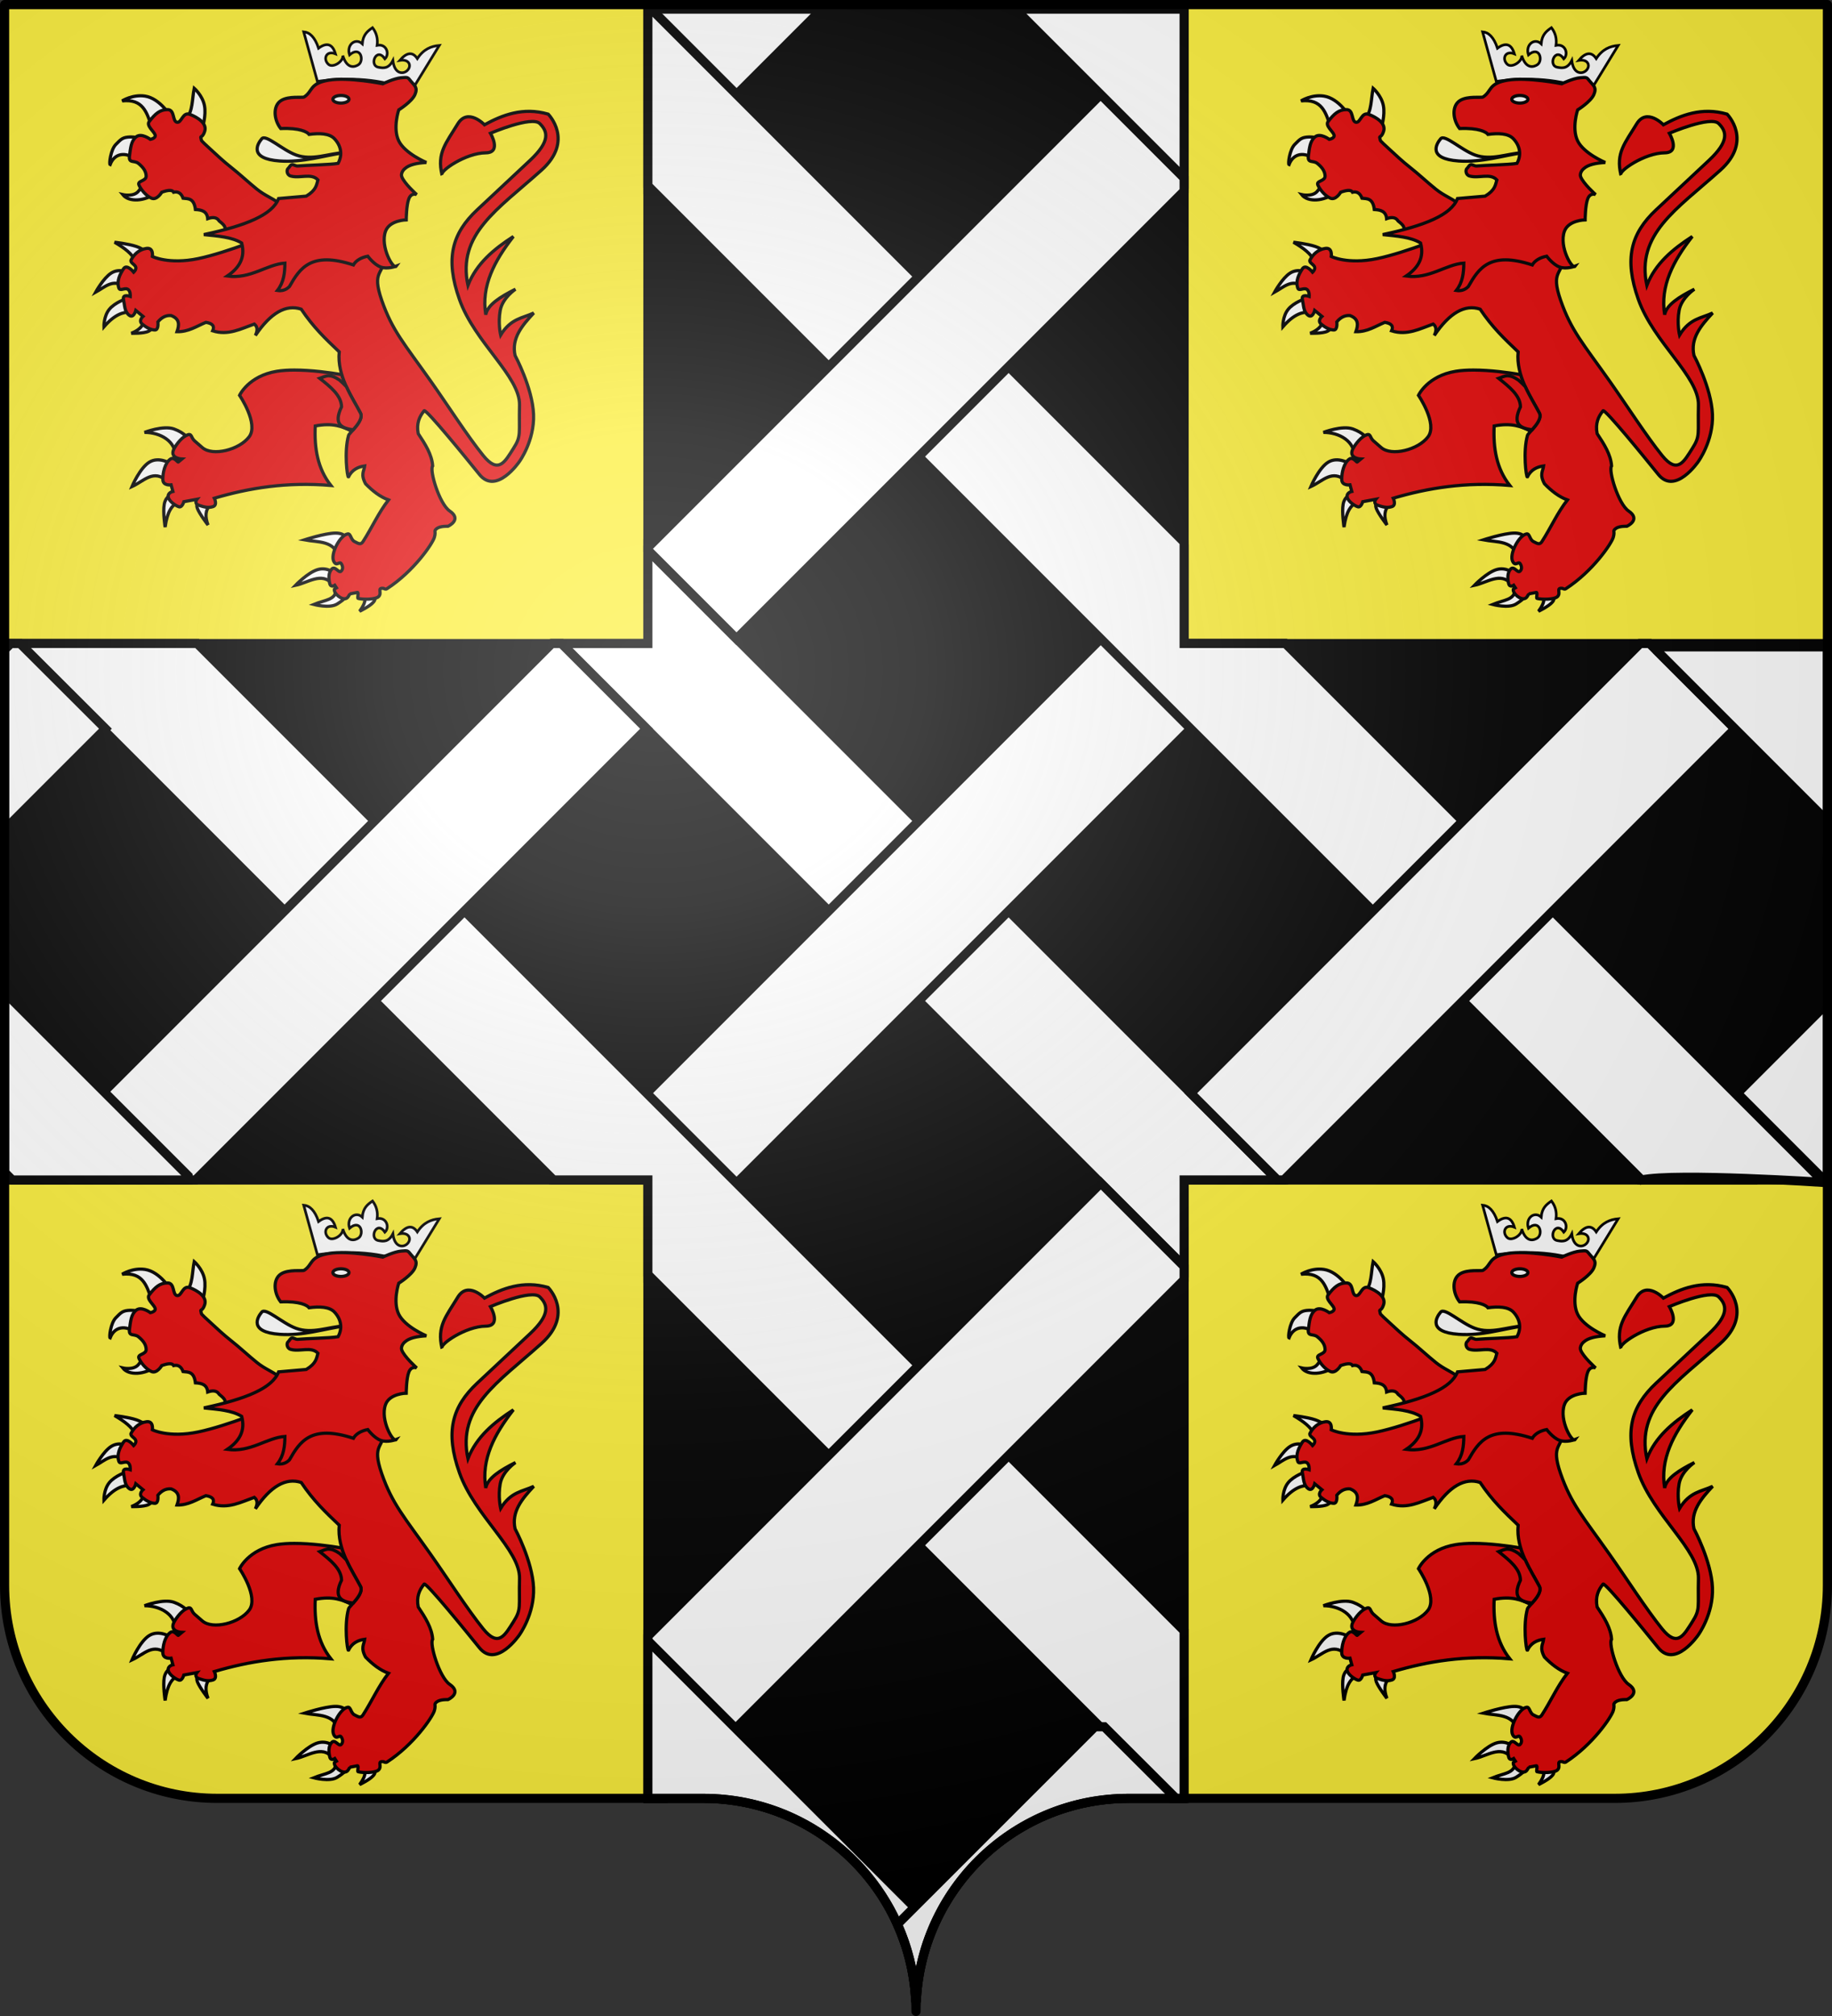 <?xml version="1.0" encoding="UTF-8" standalone="no"?>
<svg
   xmlns:dc="http://purl.org/dc/elements/1.1/"
   xmlns:cc="http://web.resource.org/cc/"
   xmlns:rdf="http://www.w3.org/1999/02/22-rdf-syntax-ns#"
   xmlns:svg="http://www.w3.org/2000/svg"
   xmlns="http://www.w3.org/2000/svg"
   xmlns:xlink="http://www.w3.org/1999/xlink"
   xmlns:sodipodi="http://sodipodi.sourceforge.net/DTD/sodipodi-0.dtd"
   xmlns:inkscape="http://www.inkscape.org/namespaces/inkscape"
   height="660"
   width="600"
   version="1.0"
   id="svg2"
   sodipodi:version="0.32"
   inkscape:version="0.44.1"
   sodipodi:docname="Blason_Manonville_54.svg"
   sodipodi:docbase="L:\blasons">
  <rect width="100%" height="100%" fill="#333333" stroke="none"/>
  <sodipodi:namedview
     inkscape:window-height="712"
     inkscape:window-width="1024"
     inkscape:pageshadow="2"
     inkscape:pageopacity="0.0"
     guidetolerance="10.0"
     gridtolerance="10.0"
     objecttolerance="10.0"
     borderopacity="1.0"
     bordercolor="#666666"
     pagecolor="#ffffff"
     id="base"
     showgrid="false"
     height="660px"
     inkscape:zoom="0.63"
     inkscape:cx="235.97944"
     inkscape:cy="251.76965"
     inkscape:window-x="-4"
     inkscape:window-y="-4"
     inkscape:current-layer="layer1" />
  <desc
     id="desc4">Flag of Canton of Valais (Wallis)</desc>
  <defs
     id="defs6">
    <linearGradient
       id="linearGradient2893">
      <stop
         style="stop-color:white;stop-opacity:0.314;"
         offset="0"
         id="stop2895" />
      <stop
         id="stop2897"
         offset="0.19"
         style="stop-color:white;stop-opacity:0.251;" />
      <stop
         style="stop-color:#6b6b6b;stop-opacity:0.125;"
         offset="0.6"
         id="stop2901" />
      <stop
         style="stop-color:black;stop-opacity:0.125;"
         offset="1"
         id="stop2899" />
    </linearGradient>
    <radialGradient
       inkscape:collect="always"
       xlink:href="#linearGradient2893"
       id="radialGradient2883"
       cx="203.198"
       cy="218.01"
       fx="203.198"
       fy="218.01"
       r="300"
       gradientTransform="matrix(1.36,0,0,1.355,-79.528,-87.645)"
       gradientUnits="userSpaceOnUse" />
    <linearGradient
       id="linearGradient2955">
      <stop
         style="stop-color:white;stop-opacity:0;"
         offset="0"
         id="stop2965" />
      <stop
         style="stop-color:black;stop-opacity:0.646;"
         offset="1"
         id="stop2959" />
    </linearGradient>
    <radialGradient
       inkscape:collect="always"
       xlink:href="#linearGradient2955"
       id="radialGradient2961"
       cx="225.524"
       cy="218.901"
       fx="225.524"
       fy="218.901"
       r="300"
       gradientTransform="matrix(-4.167939e-4,2.183,-1.884,-3.599562e-4,615.597,-289.121)"
       gradientUnits="userSpaceOnUse" />
    <polygon
       id="star"
       transform="scale(53,53)"
       points="0,-1 0.588,0.809 -0.951,-0.309 0.951,-0.309 -0.588,0.809 0,-1 " />
    <clipPath
       id="clip">
      <path
         d="M 0,-200 L 0,600 L 300,600 L 300,-200 L 0,-200 z "
         id="path10" />
    </clipPath>
    <radialGradient
       inkscape:collect="always"
       xlink:href="#linearGradient2955"
       id="radialGradient1911"
       gradientUnits="userSpaceOnUse"
       gradientTransform="matrix(-4.167939e-4,2.183,-1.884,-3.599562e-4,1395.597,-309.121)"
       cx="225.524"
       cy="218.901"
       fx="225.524"
       fy="218.901"
       r="300" />
    <radialGradient
       inkscape:collect="always"
       xlink:href="#linearGradient2955"
       id="radialGradient2928"
       cx="-483.508"
       cy="153.928"
       fx="-483.508"
       fy="153.928"
       r="300"
       gradientTransform="matrix(0,2.342,-2.291,0,562.913,1323.77)"
       gradientUnits="userSpaceOnUse" />
    <radialGradient
       inkscape:collect="always"
       xlink:href="#linearGradient2893"
       id="radialGradient11919"
       gradientUnits="userSpaceOnUse"
       gradientTransform="matrix(1.551,0,0,1.35,-227.894,-51.264)"
       cx="285.186"
       cy="200.448"
       fx="285.186"
       fy="200.448"
       r="300" />
  </defs>
  <g
     inkscape:groupmode="layer"
     id="layer1"
     inkscape:label="Fond écu">
    <path
       id="path2014"
       style="fill:#fcef3c;fill-opacity:1;fill-rule:nonzero;stroke:none;stroke-width:5;stroke-linecap:round;stroke-linejoin:round;stroke-miterlimit:4;stroke-dashoffset:0;stroke-opacity:1"
       d="M 300,658.499 C 300,619.995 331.203,588.746 369.65,588.746 C 408.097,588.746 490.403,588.746 528.85,588.746 C 567.297,588.746 598.5,557.496 598.5,518.992 L 598.5,1.5 L 1.5,1.5 L 1.5,518.992 C 1.5,557.496 32.703,588.746 71.15,588.746 C 109.597,588.746 191.903,588.746 230.35,588.746 C 268.797,588.746 300,619.995 300,658.499 z "
       sodipodi:nodetypes="cssccccssc" />
    <path
       style="color:black;fill:black;fill-opacity:1;fill-rule:nonzero;stroke:black;stroke-width:2.977;stroke-linecap:butt;stroke-linejoin:miter;marker:none;marker-start:none;marker-mid:none;marker-end:none;stroke-miterlimit:4;stroke-dasharray:none;stroke-dashoffset:0;stroke-opacity:1;visibility:visible;display:inline;overflow:visible"
       d="M 212.188 3 L 212.188 210.688 L 1.5 210.688 L 1.5 386.312 L 212.188 386.312 L 212.188 588.75 C 217.584 588.75 225.959 588.75 230.344 588.75 C 267.292 588.75 297.54 617.607 299.844 654.031 L 300.156 654.031 C 302.459 617.607 332.708 588.75 369.656 588.75 C 374.041 588.75 382.416 588.75 387.812 588.75 L 387.812 386.312 L 598.5 386.312 L 598.5 210.688 L 387.812 210.688 L 387.812 3 L 212.188 3 z "
       id="rect2810" />
    <path
       style="color:black;fill:white;fill-opacity:1;fill-rule:nonzero;stroke:black;stroke-width:2.977;stroke-linecap:butt;stroke-linejoin:miter;marker:none;marker-start:none;marker-mid:none;marker-end:none;stroke-miterlimit:4;stroke-dasharray:none;stroke-dashoffset:0;stroke-opacity:1;visibility:visible;display:inline;overflow:visible"
       d="M 212.189,2.988 L 212.189,59.978 L 269.179,2.988 L 212.189,2.988 z "
       id="rect5533"
       sodipodi:nodetypes="cccc" />
    <path
       style="color:black;fill:white;fill-opacity:1;fill-rule:nonzero;stroke:black;stroke-width:2.977;stroke-linecap:butt;stroke-linejoin:miter;marker:none;marker-start:none;marker-mid:none;marker-end:none;stroke-miterlimit:4;stroke-dasharray:none;stroke-dashoffset:0;stroke-opacity:1;visibility:visible;display:inline;overflow:visible"
       d="M 212.189,180.097 L 212.189,210.67 L 183.85,210.67 L 387.81,414.63 L 387.81,386.29 L 418.383,386.29 L 212.189,180.097 z "
       id="rect5541" />
    <path
       style="color:black;fill:white;fill-opacity:1;fill-rule:nonzero;stroke:black;stroke-width:2.977;stroke-linecap:butt;stroke-linejoin:miter;marker:none;marker-start:none;marker-mid:none;marker-end:none;stroke-miterlimit:4;stroke-dasharray:none;stroke-dashoffset:0;stroke-opacity:1;visibility:visible;display:inline;overflow:visible"
       d="M 387.81,181.834 L 183.353,386.29 L 212.189,386.29 L 212.189,416.367 L 417.887,210.67 L 387.81,210.67 L 387.81,181.834 z "
       id="rect5529" />
    <path
       style="color:black;fill:white;fill-opacity:1;fill-rule:nonzero;stroke:black;stroke-width:2.977;stroke-linecap:butt;stroke-linejoin:miter;marker:none;marker-start:none;marker-mid:none;marker-end:none;stroke-miterlimit:4;stroke-dasharray:none;stroke-dashoffset:0;stroke-opacity:1;visibility:visible;display:inline;overflow:visible"
       d="M 588.174,337.858 L 539.742,386.29 L 574.501,386.29 C 580.026,370.892 584.635,354.749 588.174,337.858 z "
       id="rect5527"
       sodipodi:nodetypes="cccc" />
    <path
       style="color:black;fill:white;fill-opacity:1;fill-rule:nonzero;stroke:black;stroke-width:2.977;stroke-linecap:butt;stroke-linejoin:miter;marker:none;marker-start:none;marker-mid:none;marker-end:none;stroke-miterlimit:4;stroke-dasharray:none;stroke-dashoffset:0;stroke-opacity:1;visibility:visible;display:inline;overflow:visible"
       d="M 212.189,2.988 L 212.189,60.815 L 537.665,386.29 C 548.914,383.895 597.428,387.11 597.428,387.11 L 420.987,210.67 L 387.81,210.67 L 387.81,177.493 L 213.306,2.988 L 212.189,2.988 z "
       id="rect5543"
       sodipodi:nodetypes="ccccccccc" />
    <path
       style="color:black;fill:white;fill-opacity:1;fill-rule:nonzero;stroke:black;stroke-width:2.977;stroke-linecap:butt;stroke-linejoin:miter;marker:none;marker-start:none;marker-mid:none;marker-end:none;stroke-miterlimit:4;stroke-dasharray:none;stroke-dashoffset:0;stroke-opacity:1;visibility:visible;display:inline;overflow:visible"
       d="M 5.625 210.656 L 181.25 386.281 L 212.188 386.281 L 212.188 417.25 L 383.719 588.75 C 384.889 588.75 386.596 588.75 387.812 588.75 L 387.812 533.906 L 64.562 210.656 L 5.625 210.656 z "
       id="rect5537" />
    <path
       style="color:black;fill:white;fill-opacity:1;fill-rule:nonzero;stroke:black;stroke-width:2.977;stroke-linecap:butt;stroke-linejoin:miter;marker:none;marker-start:none;marker-mid:none;marker-end:none;stroke-miterlimit:4;stroke-dasharray:none;stroke-dashoffset:0;stroke-opacity:1;visibility:visible;display:inline;overflow:visible"
       d="M 537.169,210.67 L 389.981,357.889 L 418.383,386.29 L 420.491,386.29 L 568.175,238.606 L 540.238,210.67 L 537.169,210.67 z "
       id="rect10009" />
    <path
       style="color:black;fill:white;fill-opacity:1;fill-rule:nonzero;stroke:black;stroke-width:2.977;stroke-linecap:butt;stroke-linejoin:miter;marker:none;marker-start:none;marker-mid:none;marker-end:none;stroke-miterlimit:4;stroke-dasharray:none;stroke-dashoffset:0;stroke-opacity:1;visibility:visible;display:inline;overflow:visible"
       d="M 360.531 387.344 L 212.188 535.656 L 212.188 588.75 C 213.924 588.75 216.39 588.75 218.031 588.75 L 387.812 418.969 L 387.812 414.625 L 360.531 387.344 z "
       id="rect5525" />
    <path
       style="color:black;fill:white;fill-opacity:1;fill-rule:nonzero;stroke:black;stroke-width:2.977;stroke-linecap:butt;stroke-linejoin:miter;marker:none;marker-start:none;marker-mid:none;marker-end:none;stroke-miterlimit:4;stroke-dasharray:none;stroke-dashoffset:0;stroke-opacity:1;visibility:visible;display:inline;overflow:visible"
       d="M 360.494,30.925 L 212.189,179.229 L 212.189,180.097 L 241.212,209.119 L 387.81,62.551 L 387.81,58.242 L 360.494,30.925 z "
       id="path11810" />
    <path
       style="color:black;fill:white;fill-opacity:1;fill-rule:nonzero;stroke:black;stroke-width:2.977;stroke-linecap:butt;stroke-linejoin:miter;marker:none;marker-start:none;marker-mid:none;marker-end:none;stroke-miterlimit:4;stroke-dasharray:none;stroke-dashoffset:0;stroke-opacity:1;visibility:visible;display:inline;overflow:visible"
       d="M 180.749,210.67 L 20.414,371.004 C 22.016,376.177 23.699,381.275 25.499,386.29 L 64.071,386.29 L 211.755,238.575 L 183.85,210.67 L 180.749,210.67 z "
       id="path11807" />
    <path
       style="color:black;fill:white;fill-opacity:1;fill-rule:nonzero;stroke:black;stroke-width:2.977;stroke-linecap:butt;stroke-linejoin:miter;marker:none;marker-start:none;marker-mid:none;marker-end:none;stroke-miterlimit:4;stroke-dasharray:none;stroke-dashoffset:0;stroke-opacity:1;visibility:visible;display:inline;overflow:visible"
       d="M 332.557,2.988 L 387.81,58.242 L 387.81,2.988 L 332.557,2.988 z "
       id="rect5545"
       sodipodi:nodetypes="cccc" />
    <path
       style="color:black;fill:white;fill-opacity:1;fill-rule:nonzero;stroke:black;stroke-width:2.977;stroke-linecap:butt;stroke-linejoin:miter;marker:none;marker-start:none;marker-mid:none;marker-end:none;stroke-miterlimit:4;stroke-dasharray:none;stroke-dashoffset:0;stroke-opacity:1;visibility:visible;display:inline;overflow:visible"
       d="M 3.531 210.688 L 1.5 212.719 L 1.5 271.594 L 34.531 238.562 L 6.594 210.688 L 3.531 210.688 z "
       id="path2455" />
    <path
       style="color:black;fill:white;fill-opacity:1;fill-rule:nonzero;stroke:black;stroke-width:2.977;stroke-linecap:butt;stroke-linejoin:miter;marker:none;marker-start:none;marker-mid:none;marker-end:none;stroke-miterlimit:4;stroke-dasharray:none;stroke-dashoffset:0;stroke-opacity:1;visibility:visible;display:inline;overflow:visible"
       d="M 1.5 324.875 L 1.5 383.781 L 4.031 386.312 L 61.594 386.312 L 61.594 384.938 L 1.5 324.875 z "
       id="path2457" />
    <path
       style="color:black;fill:white;fill-opacity:1;fill-rule:nonzero;stroke:black;stroke-width:2.977;stroke-linecap:butt;stroke-linejoin:miter;marker:none;marker-start:none;marker-mid:none;marker-end:none;stroke-miterlimit:4;stroke-dasharray:none;stroke-dashoffset:0;stroke-opacity:1;visibility:visible;display:inline;overflow:visible"
       d="M 212.188 537.125 L 212.188 588.75 C 217.584 588.75 225.959 588.75 230.344 588.75 C 260.45 588.75 286.126 607.916 295.844 634.719 L 301.281 629.281 L 301.281 626.219 L 212.188 537.125 z "
       id="path2459" />
    <path
       style="color:black;fill:white;fill-opacity:1;fill-rule:nonzero;stroke:black;stroke-width:2.977;stroke-linecap:butt;stroke-linejoin:miter;marker:none;marker-start:none;marker-mid:none;marker-end:none;stroke-miterlimit:4;stroke-dasharray:none;stroke-dashoffset:0;stroke-opacity:1;visibility:visible;display:inline;overflow:visible"
       d="M 358.594 565.312 L 293.906 629.969 C 297.238 637.395 299.304 645.503 299.844 654.031 L 300.156 654.031 C 302.459 617.607 332.708 588.75 369.656 588.75 C 373.4 588.75 380.662 588.75 385.156 588.75 L 361.656 565.312 L 358.594 565.312 z "
       id="path2461" />
    <path
       style="color:black;fill:white;fill-opacity:1;fill-rule:nonzero;stroke:black;stroke-width:2.977;stroke-linecap:butt;stroke-linejoin:miter;marker:none;marker-start:none;marker-mid:none;marker-end:none;stroke-miterlimit:4;stroke-dasharray:none;stroke-dashoffset:0;stroke-opacity:1;visibility:visible;display:inline;overflow:visible"
       d="M 542.781 211.781 L 542.781 213.156 L 598.5 268.875 L 598.5 211.781 L 542.781 211.781 z "
       id="path2476" />
    <path
       style="color:black;fill:white;fill-opacity:1;fill-rule:nonzero;stroke:black;stroke-width:2.977;stroke-linecap:butt;stroke-linejoin:miter;marker:none;marker-start:none;marker-mid:none;marker-end:none;stroke-miterlimit:4;stroke-dasharray:none;stroke-dashoffset:0;stroke-opacity:1;visibility:visible;display:inline;overflow:visible"
       d="M 598.5 328.406 L 569 357.906 L 597.406 386.312 L 598.5 386.312 L 598.5 328.406 z "
       id="path2480" />
    <g
       id="g6884"
       transform="translate(-0.865,0)">
      <g
         transform="matrix(0.35,0,0,0.35,389.029,381.366)"
         id="g6558"
         style="display:inline">
        <path
           id="path1994"
           style="fill:white;fill-opacity:1;fill-rule:evenodd;stroke:black;stroke-width:3;stroke-linecap:butt;stroke-linejoin:miter;stroke-miterlimit:4;stroke-dasharray:none;stroke-opacity:1;display:inline"
           d="M 139.876,188.538 C 129.868,196.083 114.888,197.386 108.964,189.943 C 108.964,189.943 119.026,192.298 123.577,186.852 C 129.753,179.46 129.977,175.968 130.883,177.578 L 139.876,188.538 z " />
        <path
           id="path1996"
           style="fill:white;fill-opacity:1;fill-rule:evenodd;stroke:black;stroke-width:3;stroke-linecap:butt;stroke-linejoin:miter;stroke-miterlimit:4;stroke-dasharray:none;stroke-opacity:1;display:inline"
           d="M 120.767,156.783 C 112.003,149.937 101.434,150.72 97.161,161.841 C 96.029,161.417 97.639,147.912 102.501,143.013 C 107.499,137.975 108.823,136.198 116.27,135.987 C 123.717,135.777 133.131,140.203 133.131,140.203 L 120.767,156.783 z " />
        <path
           id="path1998"
           style="fill:white;fill-opacity:1;fill-rule:evenodd;stroke:black;stroke-width:3;stroke-linecap:butt;stroke-linejoin:miter;stroke-miterlimit:4;stroke-dasharray:none;stroke-opacity:1;display:inline"
           d="M 135.942,125.871 C 131.346,113.297 128.173,100.132 108.402,102.265 C 108.402,102.265 118.27,96.037 129.759,97.769 C 143.956,99.909 154.399,117.151 153.646,117.44 L 135.942,125.871 z " />
        <path
           id="path2000"
           style="fill:white;fill-opacity:1;fill-rule:evenodd;stroke:black;stroke-width:3;stroke-linecap:butt;stroke-linejoin:miter;stroke-miterlimit:4;stroke-dasharray:none;stroke-opacity:1;display:inline"
           d="M 168.54,118.283 C 174.528,112.563 173.89,100.216 175.846,90.462 C 175.846,90.462 183.504,97.137 185.401,106.48 C 187.298,115.824 183.434,127.838 183.434,127.838 L 168.54,118.283 z " />
        <path
           id="path2002"
           style="fill:#e20909;fill-opacity:1;fill-rule:evenodd;stroke:black;stroke-width:3;stroke-linecap:butt;stroke-linejoin:miter;stroke-miterlimit:4;stroke-dasharray:none;stroke-opacity:1;display:inline"
           d="M 213.222,229.285 L 203.386,224.438 C 206.953,220.639 202.881,217.603 199.171,214.532 C 196.968,210.882 192.935,210.847 188.492,212.424 C 187.852,205.453 182.794,204.16 176.97,203.853 C 175.673,193.22 170.36,193.83 165.449,193.315 C 163.469,187.885 159.886,186.86 156.596,187.695 C 155.513,185.732 152.555,185.176 145.496,187.695 C 145.496,187.695 141,195.423 135.942,193.315 C 130.883,191.207 125.966,185.166 124.139,180.95 C 122.312,176.735 131.024,177.578 130.883,172.52 C 130.743,167.461 127.371,163.808 123.577,160.717 C 119.783,157.626 114.303,160.998 115.287,153.691 C 116.27,146.385 116.727,139.711 121.61,135.847 C 126.492,131.983 134.818,138.235 134.818,138.235 C 134.818,138.235 140.262,137.252 139.261,134.055 C 138.26,130.859 130.813,125.449 133.694,121.655 C 139.454,114.068 143.81,110.485 150.836,110.415 C 157.861,110.344 155.262,121.304 159.688,122.217 C 164.114,123.131 164.922,112.171 171.912,114.911 C 178.902,117.651 188.013,123.129 185.682,130.648 C 183.701,137.037 181.357,134.817 182.127,137.096 C 183.203,140.279 180.209,137.465 191.583,147.931 C 196.416,152.377 203.083,158.702 210.712,164.69 C 218.34,170.679 227.095,178.884 234.627,184.915 C 242.16,190.946 249.314,193.397 254.304,197.432 C 259.293,201.467 262.4,203.994 262.4,203.994 L 213.222,229.285 z " />
        <path
           id="path2010"
           style="fill:white;fill-opacity:1;fill-rule:evenodd;stroke:black;stroke-width:3;stroke-linecap:butt;stroke-linejoin:miter;stroke-miterlimit:4;stroke-dasharray:none;stroke-opacity:1;display:inline"
           d="M 190.739,480.284 C 186.242,484.868 185.831,491.201 188.751,498.963 C 188.751,498.963 180.803,488.73 178.816,483.464 C 176.829,478.198 180.803,477.9 180.803,477.9 L 190.739,480.284 z " />
        <path
           id="path2004"
           style="fill:white;fill-opacity:1;fill-rule:evenodd;stroke:black;stroke-width:3;stroke-linecap:butt;stroke-linejoin:miter;stroke-miterlimit:4;stroke-dasharray:none;stroke-opacity:1;display:inline"
           d="M 158.15,435.575 C 159.239,420.752 144.065,412.249 129.337,412.326 C 129.337,412.326 146.923,405.52 156.958,409.146 C 166.993,412.773 170.669,418.486 170.669,418.486 L 158.15,435.575 z " />
        <path
           id="path2006"
           style="fill:white;fill-opacity:1;fill-rule:evenodd;stroke:black;stroke-width:3;stroke-linecap:butt;stroke-linejoin:miter;stroke-miterlimit:4;stroke-dasharray:none;stroke-opacity:1;display:inline"
           d="M 150.599,457.83 C 137.53,446.404 128.914,457.936 117.613,462.997 C 117.613,462.997 124.966,445.56 133.908,440.145 C 142.849,434.73 153.381,441.337 153.381,441.337 L 150.599,457.83 z " />
        <path
           id="path2008"
           style="fill:white;fill-opacity:1;fill-rule:evenodd;stroke:black;stroke-width:3;stroke-linecap:butt;stroke-linejoin:miter;stroke-miterlimit:4;stroke-dasharray:none;stroke-opacity:1;display:inline"
           d="M 160.535,477.9 C 155.254,480.359 150.733,485.855 148.612,500.95 C 148.612,500.95 146.426,486.941 147.817,479.49 C 149.208,472.038 154.176,471.144 154.176,471.144 L 160.535,477.9 z " />
        <path
           id="path2012"
           style="fill:#e20909;fill-opacity:1;fill-rule:evenodd;stroke:black;stroke-width:3;stroke-linecap:butt;stroke-linejoin:miter;stroke-miterlimit:4;stroke-dasharray:none;stroke-opacity:1;display:inline"
           d="M 269.579,354.036 C 263.732,354.037 258.097,354.377 253.117,355.194 C 226.561,359.55 218.284,377.665 218.284,377.665 C 218.284,377.665 236.399,404.218 227.266,416.442 C 218.133,428.666 193.109,434.936 183.419,426.551 L 176.127,420.229 C 172.562,417.144 174.017,412.38 168.397,415.19 C 162.776,418 157.582,425.915 156.441,428.804 C 153.268,436.84 164.328,437.254 164.328,437.254 L 160.948,440.04 C 160.629,440.759 157.065,434.923 153.656,437.254 C 148.241,440.957 146.349,450.46 146.489,456.502 C 146.63,462.544 154.219,461.415 154.219,461.415 L 155.909,467.581 C 155.909,467.581 150.966,468.576 151.528,472.651 C 152.09,476.726 158.455,480.931 161.512,481.915 C 164.568,482.898 166.143,477.158 166.143,477.158 L 178.381,474.904 C 178.381,474.904 175.278,478.82 180.196,480.506 C 185.114,482.193 188.942,483.195 193.403,481.79 C 197.864,480.384 194.686,473.903 194.686,473.903 C 227.192,464.322 262.265,458.501 303.724,461.979 C 291.276,446.168 288.114,426.998 289.109,406.333 C 305.36,403.157 314.779,406.802 323.379,411.278 C 327.525,406.685 334.072,399.331 331.422,394.252 C 326.287,384.414 318.085,372.143 313.927,358.292 C 303.043,356.469 285.495,354.032 269.579,354.036 z " />
        <path
           id="path6597"
           style="fill:white;fill-opacity:1;fill-rule:evenodd;stroke:black;stroke-width:3;stroke-linecap:butt;stroke-linejoin:miter;stroke-miterlimit:4;stroke-dasharray:none;stroke-opacity:1;display:inline"
           d="M 120.594,251.967 C 118.142,245.527 110.622,239.866 101.319,234.48 C 101.319,234.48 114.186,235.871 121.786,238.455 C 129.387,241.038 131.722,244.813 131.722,244.813 L 120.594,251.967 z " />
        <path
           id="path2016"
           style="fill:white;fill-opacity:1;fill-rule:evenodd;stroke:black;stroke-width:3;stroke-linecap:butt;stroke-linejoin:miter;stroke-miterlimit:4;stroke-dasharray:none;stroke-opacity:1;display:inline"
           d="M 109.864,275.613 C 99.631,268.529 91.93,276.637 83.634,281.177 C 83.634,281.177 90.797,268.011 98.15,263.341 C 105.502,258.672 113.043,262.498 113.043,262.498 L 109.864,275.613 z " />
        <path
           id="path2018"
           style="fill:white;fill-opacity:1;fill-rule:evenodd;stroke:black;stroke-width:3;stroke-linecap:butt;stroke-linejoin:miter;stroke-miterlimit:4;stroke-dasharray:none;stroke-opacity:1;display:inline"
           d="M 116.818,299.657 C 109.605,299.726 101.927,301.472 91.384,313.567 C 91.384,313.567 91.036,303.88 96.351,297.273 C 101.667,290.666 112.646,287.138 112.646,287.138 L 116.818,299.657 z " />
        <path
           id="path2020"
           style="fill:white;fill-opacity:1;fill-rule:evenodd;stroke:black;stroke-width:3;stroke-linecap:butt;stroke-linejoin:miter;stroke-miterlimit:4;stroke-dasharray:none;stroke-opacity:1;display:inline"
           d="M 128.342,309.219 C 127.779,313.127 123.424,317.176 116.955,319.608 C 116.955,319.608 128.442,320.031 133.113,317.74 C 137.783,315.449 136.689,311.778 136.689,311.778 L 128.342,309.219 z " />
        <path
           id="path2022"
           style="fill:white;fill-opacity:1;fill-rule:evenodd;stroke:black;stroke-width:3;stroke-linecap:butt;stroke-linejoin:miter;stroke-miterlimit:4;stroke-dasharray:none;stroke-opacity:1;display:inline"
           d="M 332.617,564.14 C 336.123,566.389 337.626,570.04 330.63,579.639 C 330.63,579.639 340.466,574.97 343.745,570.896 C 347.024,566.822 343.745,563.345 343.745,563.345 L 332.617,564.14 z " />
        <path
           id="path2024"
           style="fill:white;fill-opacity:1;fill-rule:evenodd;stroke:black;stroke-width:3;stroke-linecap:butt;stroke-linejoin:miter;stroke-miterlimit:4;stroke-dasharray:none;stroke-opacity:1;display:inline"
           d="M 308.772,558.973 C 308.329,569.284 298.606,568.794 287.709,573.281 C 287.709,573.281 302.513,577.255 309.567,572.883 C 316.621,568.511 319.9,564.537 319.9,564.537 L 308.772,558.973 z " />
        <path
           id="path2026"
           style="fill:white;fill-opacity:1;fill-rule:evenodd;stroke:black;stroke-width:3;stroke-linecap:butt;stroke-linejoin:miter;stroke-miterlimit:4;stroke-dasharray:none;stroke-opacity:1;display:inline"
           d="M 304.798,553.807 C 295.051,542.818 282.285,552.962 270.62,555.397 C 270.62,555.397 282.046,543.474 291.286,540.692 C 300.526,537.91 307.58,544.269 307.58,544.269 L 304.798,553.807 z " />
        <path
           id="path2028"
           style="fill:white;fill-opacity:1;fill-rule:evenodd;stroke:black;stroke-width:3;stroke-linecap:butt;stroke-linejoin:miter;stroke-miterlimit:4;stroke-dasharray:none;stroke-opacity:1;display:inline"
           d="M 311.554,530.359 C 307.619,512.984 291.848,515.336 278.966,512.873 C 278.966,512.873 298.042,506.613 307.977,506.514 C 317.913,506.415 318.708,512.475 318.708,512.475 L 311.554,530.359 z " />
        <path
           id="path2030"
           style="fill:#e20909;fill-opacity:1;fill-rule:evenodd;stroke:black;stroke-width:3;stroke-linecap:butt;stroke-linejoin:miter;stroke-miterlimit:4;stroke-dasharray:none;stroke-opacity:1;display:inline"
           d="M 248.762,226.731 C 248.762,226.731 207.231,244.018 179.611,249.781 C 151.99,255.544 136.689,247.794 136.689,247.794 C 136.689,247.794 138.08,239.249 131.126,240.243 C 124.171,241.236 119.402,246.006 116.818,250.973 C 115.527,253.457 119.898,254.947 121.016,257.406 C 122.134,259.866 119.203,262.498 119.203,262.498 C 119.203,262.498 112.844,254.351 109.665,259.319 C 106.486,264.287 103.108,270.447 105.293,277.203 C 106.386,280.581 110.46,276.905 113.465,278.346 C 116.471,279.786 116.024,285.151 116.024,285.151 C 116.024,285.151 108.473,282.469 109.665,287.933 C 110.857,293.398 110.46,299.061 114.831,302.638 C 119.203,306.215 121.19,298.266 121.19,298.266 L 127.946,303.83 C 127.946,303.83 123.376,307.804 127.151,310.984 C 130.927,314.163 135.298,316.547 139.074,316.547 C 142.849,316.547 141.856,308.997 141.856,308.997 C 145.04,305.164 148.879,302.642 154.176,303.035 C 162.487,306.132 161.903,311.898 159.74,318.137 C 170.344,318.414 178.111,313.018 186.764,309.394 C 193.298,310.388 195.064,313.17 193.123,317.342 C 207.604,321.966 219.602,315.418 232.07,310.984 C 234.739,313.158 235.679,316.37 233.064,321.714 C 247.371,300.518 261.678,292.305 275.985,297.074 C 287.361,314.014 298.618,324.754 311.554,337.015 C 309.341,359.624 323.789,379.611 331.425,394.243 C 335.112,401.307 320.939,412.865 320.297,415.108 C 315.951,430.29 319.096,454.41 320.161,454.055 C 323.54,447.209 329.035,444.597 335.399,443.722 C 334.796,448.635 331.335,451.404 336.194,460.413 C 342.69,467.091 349.664,472.573 357.655,475.515 C 348.294,487.438 342.165,501.524 333.81,514.462 C 331.623,517.848 329.438,516.251 325.861,514.462 C 322.284,512.674 322.455,506.872 319.502,507.309 C 312.347,508.369 302.91,526.305 306.464,533.073 C 309.092,538.077 311.658,532.681 313.328,534.984 C 314.998,537.286 315.376,540.457 313.144,542.282 C 310.912,544.106 307.58,536.738 304.401,540.315 C 301.221,543.891 301.681,549.71 302.674,553.779 C 303.668,557.847 307.391,555.324 307.391,555.324 L 308.981,557.784 C 307.502,558.732 306.542,558.316 307.162,560.818 C 308.104,564.614 316.341,571.029 319.771,566.268 C 321.092,564.434 321.496,563.372 321.549,563.382 L 328.505,562.051 C 330.134,561.739 328.163,567.362 329.225,567.633 C 333.993,568.845 345.182,568.693 348.161,566.131 C 352.234,562.627 346.281,557.468 353.034,558.227 C 353.034,558.227 354.784,559.48 356.176,558.58 C 381.406,542.251 398.833,516.449 400.576,510.488 C 402.348,504.432 399.583,504.924 402.762,502.341 C 405.941,499.758 413.293,500.155 413.293,500.155 C 413.293,500.155 426.903,494.056 414.883,485.848 C 405.183,479.224 395.772,447.651 398.986,443.722 C 398.235,432.971 391.929,423.231 385.474,413.518 C 383.605,403.882 386.592,397.483 391.038,392.057 C 393.58,391.142 430.227,436.227 442.703,451.67 C 458.568,471.31 480.06,439.748 480.06,439.748 C 480.06,439.748 494.367,420.274 493.374,395.435 C 492.38,370.597 476.086,340.393 476.086,340.393 C 472.528,324.464 482.559,312.417 493.572,300.651 C 483.06,305.563 472.11,305.666 462.574,321.317 C 462.574,321.317 459.99,310.189 462.176,298.266 C 464.362,286.344 476.483,278.395 476.483,278.395 C 462.251,285.517 450.302,293.019 448.664,302.24 C 444.233,275.381 456.826,251.765 474.496,229.115 C 456.095,240.969 439.862,254.556 431.972,274.818 C 421.908,226.825 459.434,204.092 500.726,167.118 C 531.717,139.367 507.084,114.658 507.084,114.658 C 483.408,107.752 463.779,115.709 447.472,124.594 C 447.472,124.594 431.851,108.301 422.434,123.799 C 411.512,141.773 402.777,150.886 407.73,171.489 C 405.176,168.084 429.755,150.98 448.664,150.824 C 463.886,150.697 453.035,132.542 453.035,132.542 C 453.035,132.542 491.585,116.049 499.136,123.402 C 506.687,130.754 509.374,139.848 489.995,157.977 L 440.715,204.078 C 416.948,226.312 410.579,249.94 424.024,287.933 C 438.348,328.413 480.929,360.02 480.259,386.891 C 479.589,413.762 482.209,415.403 474.496,427.428 C 466.783,439.452 460.756,451.869 446.279,433.985 C 431.803,416.101 412.628,386.28 397.198,364.437 C 372.19,329.035 361.182,317.193 351.296,288.728 C 341.41,260.263 353.681,265.28 353.283,248.589 C 352.886,231.897 349.706,221.962 349.706,221.962 L 248.762,226.731 z " />
        <path
           id="path2032"
           style="fill:white;fill-opacity:1;fill-rule:evenodd;stroke:black;stroke-width:3;stroke-linecap:butt;stroke-linejoin:miter;stroke-miterlimit:4;stroke-dasharray:none;stroke-opacity:1;display:inline"
           d="M 316.636,150.6 C 296.698,153.445 277.648,159.992 255.936,158.469 C 226.476,156.401 235.052,142.313 239.075,137.673 C 242.91,133.252 258.032,148.035 271.111,152.848 C 286.287,158.433 301.463,151.356 316.636,150.6 z " />
        <g
           inkscape:label="Meubles"
           id="g2509"
           transform="matrix(0.903,9.22855e-2,-9.22855e-2,0.903,237.562,-63.543)"
           style="fill:white;fill-opacity:1">
          <g
             transform="matrix(0.997,-7.271119e-2,7.271119e-2,0.997,-35.168,-850.139)"
             id="g4196"
             style="fill:white;fill-opacity:1">
            <path
               id="path7534"
               style="fill:white;fill-opacity:1;fill-rule:evenodd;stroke:black;stroke-width:2.727;stroke-linecap:butt;stroke-linejoin:miter;stroke-miterlimit:4;stroke-dasharray:none;stroke-opacity:1;display:inline"
               d="M 21.332,960.913 L 36.922,1011.561 C 69.9,1006.162 102.439,1006.592 134.096,1018.712 L 161.525,970.886 C 153.165,971.863 145.389,975.166 139.278,985.098 C 134.165,977.891 128.122,978.926 121.232,987.483 C 132.133,985.309 134.245,994.487 127.89,998.811 C 124.309,1001.248 116.211,1001.55 114.147,987.829 C 109.937,996.673 104.356,995.957 99.641,995.222 C 89.24,993.907 96.763,973.738 105.88,986.318 C 110.836,981.313 107.188,970.414 97.426,972.648 C 98.169,965.657 96.356,959.659 92.172,954.583 C 87.401,958.139 82.644,961.714 82.074,971.483 C 75,965.236 65.557,972.834 69.271,983.32 C 80.612,973.053 84.724,988.8 78.893,993.084 C 75.852,995.318 67.413,999.085 62.376,984.249 C 63.174,990.548 52.46,997.497 47.896,993.741 C 41.727,988.665 44.973,978.998 54.763,982.661 C 51.668,973.189 45.966,970.388 37.152,977.379 C 32.977,965.815 27.386,961.256 21.332,960.913 z " />
          </g>
        </g>
        <path
           id="path2034"
           style="fill:#e20909;fill-opacity:1;fill-rule:evenodd;stroke:black;stroke-width:3;stroke-linecap:butt;stroke-linejoin:miter;stroke-miterlimit:4;stroke-dasharray:none;stroke-opacity:1;display:inline"
           d="M 307.082,137.673 C 302.293,132.584 292.886,132.325 283.336,133.599 C 281.735,131.416 274.734,127.328 256.779,128.119 C 250.308,119.912 249.222,106.959 257.06,101.984 C 264.232,97.433 277.267,99.538 278.699,98.612 C 287.088,93.186 283.336,85.966 301.742,82.875 C 320.149,79.784 352.326,86.247 352.326,86.247 C 352.326,86.247 362.864,81.189 369.468,80.627 C 376.072,80.065 375.51,80.065 378.741,83.999 C 381.973,87.933 385.275,89.69 382.395,96.364 C 379.514,103.038 367.22,110.696 367.22,110.696 C 367.22,110.696 361.459,127.768 367.22,139.641 C 372.98,151.514 393.073,159.874 393.073,159.874 C 383.982,160.353 376.971,162.021 373.121,165.494 C 370.966,167.18 369.103,170.428 370.03,173.082 C 372.218,179.351 384.081,189.943 384.081,189.943 C 384.081,189.943 379.233,187.695 376.774,193.596 C 374.315,199.497 374.245,213.548 374.245,213.548 C 374.245,213.548 358.648,213.749 354.855,224.227 C 349.603,238.735 362.308,260.629 364.971,256.825 C 364.971,256.825 356.681,259.987 350.358,257.668 C 344.036,255.35 338.275,247.552 338.275,247.552 C 332.204,248.653 327.126,251.616 324.786,255.701 C 285.026,242.638 274.634,258.943 264.929,275.934 C 261.915,278.985 258.201,280.283 253.688,279.588 C 259.699,271.981 260.625,263.102 260.714,254.015 C 244.008,255.07 228.521,269.174 206.758,266.099 C 218.024,258.502 223.941,248.767 220.247,235.187 C 210.99,229.509 197.708,228.661 184.839,227.318 C 224.28,218.924 248.976,208.92 254.812,193.596 L 280.666,191.348 C 289.978,185.775 290.234,181.026 291.626,176.173 C 285.306,169.47 274.905,175.056 266.053,172.52 C 262.321,171.45 262.07,166.62 263.842,165.298 C 264.728,164.637 265.703,162.232 267.224,161.912 C 268.746,161.591 270.813,163.354 272.759,163.16 C 280.013,162.437 303.04,162.002 310.454,160.717 C 314.991,152.409 313.085,144.054 307.082,137.673 z " />
        <path
           id="path2036"
           style="fill:white;fill-opacity:1;fill-rule:evenodd;stroke:black;stroke-width:3;stroke-linecap:butt;stroke-linejoin:miter;stroke-miterlimit:4;stroke-dasharray:none;stroke-opacity:1;display:inline"
           d="M 320.695,100.749 C 320.698,102.725 317.316,104.328 313.144,104.328 C 308.971,104.328 305.59,102.725 305.593,100.749 C 305.59,98.772 308.971,97.169 313.144,97.169 C 317.316,97.169 320.698,98.772 320.695,100.749 z " />
        <path
           id="path3914"
           style="fill:#e20909;fill-opacity:1;fill-rule:evenodd;stroke:black;stroke-width:3;stroke-linecap:butt;stroke-linejoin:miter;stroke-miterlimit:4;stroke-dasharray:none;stroke-opacity:1"
           d="M 301.846,359.388 C 298.506,359.329 296.103,360.887 293.334,361.798 C 303.461,369.829 313.549,377.87 313.708,388.431 C 305.792,404.965 313.904,408.476 324.599,409.901 C 328.677,405.303 333.822,398.852 331.422,394.252 C 327.729,387.177 322.47,378.83 318.246,369.559 C 316.447,367.662 314.4,365.672 311.987,363.519 C 307.613,360.459 304.445,359.434 301.846,359.388 z " />
      </g>
      <g
         style="display:inline"
         id="g6614"
         transform="matrix(0.35,0,0,0.35,2.926,381.366)">
        <path
           d="M 139.876,188.538 C 129.868,196.083 114.888,197.386 108.964,189.943 C 108.964,189.943 119.026,192.298 123.577,186.852 C 129.753,179.46 129.977,175.968 130.883,177.578 L 139.876,188.538 z "
           style="fill:white;fill-opacity:1;fill-rule:evenodd;stroke:black;stroke-width:3;stroke-linecap:butt;stroke-linejoin:miter;stroke-miterlimit:4;stroke-dasharray:none;stroke-opacity:1;display:inline"
           id="path6616" />
        <path
           d="M 120.767,156.783 C 112.003,149.937 101.434,150.72 97.161,161.841 C 96.029,161.417 97.639,147.912 102.501,143.013 C 107.499,137.975 108.823,136.198 116.27,135.987 C 123.717,135.777 133.131,140.203 133.131,140.203 L 120.767,156.783 z "
           style="fill:white;fill-opacity:1;fill-rule:evenodd;stroke:black;stroke-width:3;stroke-linecap:butt;stroke-linejoin:miter;stroke-miterlimit:4;stroke-dasharray:none;stroke-opacity:1;display:inline"
           id="path6618" />
        <path
           d="M 135.942,125.871 C 131.346,113.297 128.173,100.132 108.402,102.265 C 108.402,102.265 118.27,96.037 129.759,97.769 C 143.956,99.909 154.399,117.151 153.646,117.44 L 135.942,125.871 z "
           style="fill:white;fill-opacity:1;fill-rule:evenodd;stroke:black;stroke-width:3;stroke-linecap:butt;stroke-linejoin:miter;stroke-miterlimit:4;stroke-dasharray:none;stroke-opacity:1;display:inline"
           id="path6620" />
        <path
           d="M 168.54,118.283 C 174.528,112.563 173.89,100.216 175.846,90.462 C 175.846,90.462 183.504,97.137 185.401,106.48 C 187.298,115.824 183.434,127.838 183.434,127.838 L 168.54,118.283 z "
           style="fill:white;fill-opacity:1;fill-rule:evenodd;stroke:black;stroke-width:3;stroke-linecap:butt;stroke-linejoin:miter;stroke-miterlimit:4;stroke-dasharray:none;stroke-opacity:1;display:inline"
           id="path6622" />
        <path
           d="M 213.222,229.285 L 203.386,224.438 C 206.953,220.639 202.881,217.603 199.171,214.532 C 196.968,210.882 192.935,210.847 188.492,212.424 C 187.852,205.453 182.794,204.16 176.97,203.853 C 175.673,193.22 170.36,193.83 165.449,193.315 C 163.469,187.885 159.886,186.86 156.596,187.695 C 155.513,185.732 152.555,185.176 145.496,187.695 C 145.496,187.695 141,195.423 135.942,193.315 C 130.883,191.207 125.966,185.166 124.139,180.95 C 122.312,176.735 131.024,177.578 130.883,172.52 C 130.743,167.461 127.371,163.808 123.577,160.717 C 119.783,157.626 114.303,160.998 115.287,153.691 C 116.27,146.385 116.727,139.711 121.61,135.847 C 126.492,131.983 134.818,138.235 134.818,138.235 C 134.818,138.235 140.262,137.252 139.261,134.055 C 138.26,130.859 130.813,125.449 133.694,121.655 C 139.454,114.068 143.81,110.485 150.836,110.415 C 157.861,110.344 155.262,121.304 159.688,122.217 C 164.114,123.131 164.922,112.171 171.912,114.911 C 178.902,117.651 188.013,123.129 185.682,130.648 C 183.701,137.037 181.357,134.817 182.127,137.096 C 183.203,140.279 180.209,137.465 191.583,147.931 C 196.416,152.377 203.083,158.702 210.712,164.69 C 218.34,170.679 227.095,178.884 234.627,184.915 C 242.16,190.946 249.314,193.397 254.304,197.432 C 259.293,201.467 262.4,203.994 262.4,203.994 L 213.222,229.285 z "
           style="fill:#e20909;fill-opacity:1;fill-rule:evenodd;stroke:black;stroke-width:3;stroke-linecap:butt;stroke-linejoin:miter;stroke-miterlimit:4;stroke-dasharray:none;stroke-opacity:1;display:inline"
           id="path6624" />
        <path
           d="M 190.739,480.284 C 186.242,484.868 185.831,491.201 188.751,498.963 C 188.751,498.963 180.803,488.73 178.816,483.464 C 176.829,478.198 180.803,477.9 180.803,477.9 L 190.739,480.284 z "
           style="fill:white;fill-opacity:1;fill-rule:evenodd;stroke:black;stroke-width:3;stroke-linecap:butt;stroke-linejoin:miter;stroke-miterlimit:4;stroke-dasharray:none;stroke-opacity:1;display:inline"
           id="path6626" />
        <path
           d="M 158.15,435.575 C 159.239,420.752 144.065,412.249 129.337,412.326 C 129.337,412.326 146.923,405.52 156.958,409.146 C 166.993,412.773 170.669,418.486 170.669,418.486 L 158.15,435.575 z "
           style="fill:white;fill-opacity:1;fill-rule:evenodd;stroke:black;stroke-width:3;stroke-linecap:butt;stroke-linejoin:miter;stroke-miterlimit:4;stroke-dasharray:none;stroke-opacity:1;display:inline"
           id="path6628" />
        <path
           d="M 150.599,457.83 C 137.53,446.404 128.914,457.936 117.613,462.997 C 117.613,462.997 124.966,445.56 133.908,440.145 C 142.849,434.73 153.381,441.337 153.381,441.337 L 150.599,457.83 z "
           style="fill:white;fill-opacity:1;fill-rule:evenodd;stroke:black;stroke-width:3;stroke-linecap:butt;stroke-linejoin:miter;stroke-miterlimit:4;stroke-dasharray:none;stroke-opacity:1;display:inline"
           id="path6630" />
        <path
           d="M 160.535,477.9 C 155.254,480.359 150.733,485.855 148.612,500.95 C 148.612,500.95 146.426,486.941 147.817,479.49 C 149.208,472.038 154.176,471.144 154.176,471.144 L 160.535,477.9 z "
           style="fill:white;fill-opacity:1;fill-rule:evenodd;stroke:black;stroke-width:3;stroke-linecap:butt;stroke-linejoin:miter;stroke-miterlimit:4;stroke-dasharray:none;stroke-opacity:1;display:inline"
           id="path6632" />
        <path
           d="M 269.579,354.036 C 263.732,354.037 258.097,354.377 253.117,355.194 C 226.561,359.55 218.284,377.665 218.284,377.665 C 218.284,377.665 236.399,404.218 227.266,416.442 C 218.133,428.666 193.109,434.936 183.419,426.551 L 176.127,420.229 C 172.562,417.144 174.017,412.38 168.397,415.19 C 162.776,418 157.582,425.915 156.441,428.804 C 153.268,436.84 164.328,437.254 164.328,437.254 L 160.948,440.04 C 160.629,440.759 157.065,434.923 153.656,437.254 C 148.241,440.957 146.349,450.46 146.489,456.502 C 146.63,462.544 154.219,461.415 154.219,461.415 L 155.909,467.581 C 155.909,467.581 150.966,468.576 151.528,472.651 C 152.09,476.726 158.455,480.931 161.512,481.915 C 164.568,482.898 166.143,477.158 166.143,477.158 L 178.381,474.904 C 178.381,474.904 175.278,478.82 180.196,480.506 C 185.114,482.193 188.942,483.195 193.403,481.79 C 197.864,480.384 194.686,473.903 194.686,473.903 C 227.192,464.322 262.265,458.501 303.724,461.979 C 291.276,446.168 288.114,426.998 289.109,406.333 C 305.36,403.157 314.779,406.802 323.379,411.278 C 327.525,406.685 334.072,399.331 331.422,394.252 C 326.287,384.414 318.085,372.143 313.927,358.292 C 303.043,356.469 285.495,354.032 269.579,354.036 z "
           style="fill:#e20909;fill-opacity:1;fill-rule:evenodd;stroke:black;stroke-width:3;stroke-linecap:butt;stroke-linejoin:miter;stroke-miterlimit:4;stroke-dasharray:none;stroke-opacity:1;display:inline"
           id="path6634" />
        <path
           d="M 120.594,251.967 C 118.142,245.527 110.622,239.866 101.319,234.48 C 101.319,234.48 114.186,235.871 121.786,238.455 C 129.387,241.038 131.722,244.813 131.722,244.813 L 120.594,251.967 z "
           style="fill:white;fill-opacity:1;fill-rule:evenodd;stroke:black;stroke-width:3;stroke-linecap:butt;stroke-linejoin:miter;stroke-miterlimit:4;stroke-dasharray:none;stroke-opacity:1;display:inline"
           id="path6636" />
        <path
           d="M 109.864,275.613 C 99.631,268.529 91.93,276.637 83.634,281.177 C 83.634,281.177 90.797,268.011 98.15,263.341 C 105.502,258.672 113.043,262.498 113.043,262.498 L 109.864,275.613 z "
           style="fill:white;fill-opacity:1;fill-rule:evenodd;stroke:black;stroke-width:3;stroke-linecap:butt;stroke-linejoin:miter;stroke-miterlimit:4;stroke-dasharray:none;stroke-opacity:1;display:inline"
           id="path6638" />
        <path
           d="M 116.818,299.657 C 109.605,299.726 101.927,301.472 91.384,313.567 C 91.384,313.567 91.036,303.88 96.351,297.273 C 101.667,290.666 112.646,287.138 112.646,287.138 L 116.818,299.657 z "
           style="fill:white;fill-opacity:1;fill-rule:evenodd;stroke:black;stroke-width:3;stroke-linecap:butt;stroke-linejoin:miter;stroke-miterlimit:4;stroke-dasharray:none;stroke-opacity:1;display:inline"
           id="path6640" />
        <path
           d="M 128.342,309.219 C 127.779,313.127 123.424,317.176 116.955,319.608 C 116.955,319.608 128.442,320.031 133.113,317.74 C 137.783,315.449 136.689,311.778 136.689,311.778 L 128.342,309.219 z "
           style="fill:white;fill-opacity:1;fill-rule:evenodd;stroke:black;stroke-width:3;stroke-linecap:butt;stroke-linejoin:miter;stroke-miterlimit:4;stroke-dasharray:none;stroke-opacity:1;display:inline"
           id="path6642" />
        <path
           d="M 332.617,564.14 C 336.123,566.389 337.626,570.04 330.63,579.639 C 330.63,579.639 340.466,574.97 343.745,570.896 C 347.024,566.822 343.745,563.345 343.745,563.345 L 332.617,564.14 z "
           style="fill:white;fill-opacity:1;fill-rule:evenodd;stroke:black;stroke-width:3;stroke-linecap:butt;stroke-linejoin:miter;stroke-miterlimit:4;stroke-dasharray:none;stroke-opacity:1;display:inline"
           id="path6644" />
        <path
           d="M 308.772,558.973 C 308.329,569.284 298.606,568.794 287.709,573.281 C 287.709,573.281 302.513,577.255 309.567,572.883 C 316.621,568.511 319.9,564.537 319.9,564.537 L 308.772,558.973 z "
           style="fill:white;fill-opacity:1;fill-rule:evenodd;stroke:black;stroke-width:3;stroke-linecap:butt;stroke-linejoin:miter;stroke-miterlimit:4;stroke-dasharray:none;stroke-opacity:1;display:inline"
           id="path6646" />
        <path
           d="M 304.798,553.807 C 295.051,542.818 282.285,552.962 270.62,555.397 C 270.62,555.397 282.046,543.474 291.286,540.692 C 300.526,537.91 307.58,544.269 307.58,544.269 L 304.798,553.807 z "
           style="fill:white;fill-opacity:1;fill-rule:evenodd;stroke:black;stroke-width:3;stroke-linecap:butt;stroke-linejoin:miter;stroke-miterlimit:4;stroke-dasharray:none;stroke-opacity:1;display:inline"
           id="path6648" />
        <path
           d="M 311.554,530.359 C 307.619,512.984 291.848,515.336 278.966,512.873 C 278.966,512.873 298.042,506.613 307.977,506.514 C 317.913,506.415 318.708,512.475 318.708,512.475 L 311.554,530.359 z "
           style="fill:white;fill-opacity:1;fill-rule:evenodd;stroke:black;stroke-width:3;stroke-linecap:butt;stroke-linejoin:miter;stroke-miterlimit:4;stroke-dasharray:none;stroke-opacity:1;display:inline"
           id="path6650" />
        <path
           d="M 248.762,226.731 C 248.762,226.731 207.231,244.018 179.611,249.781 C 151.99,255.544 136.689,247.794 136.689,247.794 C 136.689,247.794 138.08,239.249 131.126,240.243 C 124.171,241.236 119.402,246.006 116.818,250.973 C 115.527,253.457 119.898,254.947 121.016,257.406 C 122.134,259.866 119.203,262.498 119.203,262.498 C 119.203,262.498 112.844,254.351 109.665,259.319 C 106.486,264.287 103.108,270.447 105.293,277.203 C 106.386,280.581 110.46,276.905 113.465,278.346 C 116.471,279.786 116.024,285.151 116.024,285.151 C 116.024,285.151 108.473,282.469 109.665,287.933 C 110.857,293.398 110.46,299.061 114.831,302.638 C 119.203,306.215 121.19,298.266 121.19,298.266 L 127.946,303.83 C 127.946,303.83 123.376,307.804 127.151,310.984 C 130.927,314.163 135.298,316.547 139.074,316.547 C 142.849,316.547 141.856,308.997 141.856,308.997 C 145.04,305.164 148.879,302.642 154.176,303.035 C 162.487,306.132 161.903,311.898 159.74,318.137 C 170.344,318.414 178.111,313.018 186.764,309.394 C 193.298,310.388 195.064,313.17 193.123,317.342 C 207.604,321.966 219.602,315.418 232.07,310.984 C 234.739,313.158 235.679,316.37 233.064,321.714 C 247.371,300.518 261.678,292.305 275.985,297.074 C 287.361,314.014 298.618,324.754 311.554,337.015 C 309.341,359.624 323.789,379.611 331.425,394.243 C 335.112,401.307 320.939,412.865 320.297,415.108 C 315.951,430.29 319.096,454.41 320.161,454.055 C 323.54,447.209 329.035,444.597 335.399,443.722 C 334.796,448.635 331.335,451.404 336.194,460.413 C 342.69,467.091 349.664,472.573 357.655,475.515 C 348.294,487.438 342.165,501.524 333.81,514.462 C 331.623,517.848 329.438,516.251 325.861,514.462 C 322.284,512.674 322.455,506.872 319.502,507.309 C 312.347,508.369 302.91,526.305 306.464,533.073 C 309.092,538.077 311.658,532.681 313.328,534.984 C 314.998,537.286 315.376,540.457 313.144,542.282 C 310.912,544.106 307.58,536.738 304.401,540.315 C 301.221,543.891 301.681,549.71 302.674,553.779 C 303.668,557.847 307.391,555.324 307.391,555.324 L 308.981,557.784 C 307.502,558.732 306.542,558.316 307.162,560.818 C 308.104,564.614 316.341,571.029 319.771,566.268 C 321.092,564.434 321.496,563.372 321.549,563.382 L 328.505,562.051 C 330.134,561.739 328.163,567.362 329.225,567.633 C 333.993,568.845 345.182,568.693 348.161,566.131 C 352.234,562.627 346.281,557.468 353.034,558.227 C 353.034,558.227 354.784,559.48 356.176,558.58 C 381.406,542.251 398.833,516.449 400.576,510.488 C 402.348,504.432 399.583,504.924 402.762,502.341 C 405.941,499.758 413.293,500.155 413.293,500.155 C 413.293,500.155 426.903,494.056 414.883,485.848 C 405.183,479.224 395.772,447.651 398.986,443.722 C 398.235,432.971 391.929,423.231 385.474,413.518 C 383.605,403.882 386.592,397.483 391.038,392.057 C 393.58,391.142 430.227,436.227 442.703,451.67 C 458.568,471.31 480.06,439.748 480.06,439.748 C 480.06,439.748 494.367,420.274 493.374,395.435 C 492.38,370.597 476.086,340.393 476.086,340.393 C 472.528,324.464 482.559,312.417 493.572,300.651 C 483.06,305.563 472.11,305.666 462.574,321.317 C 462.574,321.317 459.99,310.189 462.176,298.266 C 464.362,286.344 476.483,278.395 476.483,278.395 C 462.251,285.517 450.302,293.019 448.664,302.24 C 444.233,275.381 456.826,251.765 474.496,229.115 C 456.095,240.969 439.862,254.556 431.972,274.818 C 421.908,226.825 459.434,204.092 500.726,167.118 C 531.717,139.367 507.084,114.658 507.084,114.658 C 483.408,107.752 463.779,115.709 447.472,124.594 C 447.472,124.594 431.851,108.301 422.434,123.799 C 411.512,141.773 402.777,150.886 407.73,171.489 C 405.176,168.084 429.755,150.98 448.664,150.824 C 463.886,150.697 453.035,132.542 453.035,132.542 C 453.035,132.542 491.585,116.049 499.136,123.402 C 506.687,130.754 509.374,139.848 489.995,157.977 L 440.715,204.078 C 416.948,226.312 410.579,249.94 424.024,287.933 C 438.348,328.413 480.929,360.02 480.259,386.891 C 479.589,413.762 482.209,415.403 474.496,427.428 C 466.783,439.452 460.756,451.869 446.279,433.985 C 431.803,416.101 412.628,386.28 397.198,364.437 C 372.19,329.035 361.182,317.193 351.296,288.728 C 341.41,260.263 353.681,265.28 353.283,248.589 C 352.886,231.897 349.706,221.962 349.706,221.962 L 248.762,226.731 z "
           style="fill:#e20909;fill-opacity:1;fill-rule:evenodd;stroke:black;stroke-width:3;stroke-linecap:butt;stroke-linejoin:miter;stroke-miterlimit:4;stroke-dasharray:none;stroke-opacity:1;display:inline"
           id="path6652" />
        <path
           d="M 316.636,150.6 C 296.698,153.445 277.648,159.992 255.936,158.469 C 226.476,156.401 235.052,142.313 239.075,137.673 C 242.91,133.252 258.032,148.035 271.111,152.848 C 286.287,158.433 301.463,151.356 316.636,150.6 z "
           style="fill:white;fill-opacity:1;fill-rule:evenodd;stroke:black;stroke-width:3;stroke-linecap:butt;stroke-linejoin:miter;stroke-miterlimit:4;stroke-dasharray:none;stroke-opacity:1;display:inline"
           id="path6654" />
        <g
           style="fill:white;fill-opacity:1"
           transform="matrix(0.903,9.22855e-2,-9.22855e-2,0.903,237.562,-63.543)"
           id="g6656"
           inkscape:label="Meubles">
          <g
             style="fill:white;fill-opacity:1"
             id="g6658"
             transform="matrix(0.997,-7.271119e-2,7.271119e-2,0.997,-35.168,-850.139)">
            <path
               d="M 21.332,960.913 L 36.922,1011.561 C 69.9,1006.162 102.439,1006.592 134.096,1018.712 L 161.525,970.886 C 153.165,971.863 145.389,975.166 139.278,985.098 C 134.165,977.891 128.122,978.926 121.232,987.483 C 132.133,985.309 134.245,994.487 127.89,998.811 C 124.309,1001.248 116.211,1001.55 114.147,987.829 C 109.937,996.673 104.356,995.957 99.641,995.222 C 89.24,993.907 96.763,973.738 105.88,986.318 C 110.836,981.313 107.188,970.414 97.426,972.648 C 98.169,965.657 96.356,959.659 92.172,954.583 C 87.401,958.139 82.644,961.714 82.074,971.483 C 75,965.236 65.557,972.834 69.271,983.32 C 80.612,973.053 84.724,988.8 78.893,993.084 C 75.852,995.318 67.413,999.085 62.376,984.249 C 63.174,990.548 52.46,997.497 47.896,993.741 C 41.727,988.665 44.973,978.998 54.763,982.661 C 51.668,973.189 45.966,970.388 37.152,977.379 C 32.977,965.815 27.386,961.256 21.332,960.913 z "
               style="fill:white;fill-opacity:1;fill-rule:evenodd;stroke:black;stroke-width:2.727;stroke-linecap:butt;stroke-linejoin:miter;stroke-miterlimit:4;stroke-dasharray:none;stroke-opacity:1;display:inline"
               id="path6660" />
          </g>
        </g>
        <path
           d="M 307.082,137.673 C 302.293,132.584 292.886,132.325 283.336,133.599 C 281.735,131.416 274.734,127.328 256.779,128.119 C 250.308,119.912 249.222,106.959 257.06,101.984 C 264.232,97.433 277.267,99.538 278.699,98.612 C 287.088,93.186 283.336,85.966 301.742,82.875 C 320.149,79.784 352.326,86.247 352.326,86.247 C 352.326,86.247 362.864,81.189 369.468,80.627 C 376.072,80.065 375.51,80.065 378.741,83.999 C 381.973,87.933 385.275,89.69 382.395,96.364 C 379.514,103.038 367.22,110.696 367.22,110.696 C 367.22,110.696 361.459,127.768 367.22,139.641 C 372.98,151.514 393.073,159.874 393.073,159.874 C 383.982,160.353 376.971,162.021 373.121,165.494 C 370.966,167.18 369.103,170.428 370.03,173.082 C 372.218,179.351 384.081,189.943 384.081,189.943 C 384.081,189.943 379.233,187.695 376.774,193.596 C 374.315,199.497 374.245,213.548 374.245,213.548 C 374.245,213.548 358.648,213.749 354.855,224.227 C 349.603,238.735 362.308,260.629 364.971,256.825 C 364.971,256.825 356.681,259.987 350.358,257.668 C 344.036,255.35 338.275,247.552 338.275,247.552 C 332.204,248.653 327.126,251.616 324.786,255.701 C 285.026,242.638 274.634,258.943 264.929,275.934 C 261.915,278.985 258.201,280.283 253.688,279.588 C 259.699,271.981 260.625,263.102 260.714,254.015 C 244.008,255.07 228.521,269.174 206.758,266.099 C 218.024,258.502 223.941,248.767 220.247,235.187 C 210.99,229.509 197.708,228.661 184.839,227.318 C 224.28,218.924 248.976,208.92 254.812,193.596 L 280.666,191.348 C 289.978,185.775 290.234,181.026 291.626,176.173 C 285.306,169.47 274.905,175.056 266.053,172.52 C 262.321,171.45 262.07,166.62 263.842,165.298 C 264.728,164.637 265.703,162.232 267.224,161.912 C 268.746,161.591 270.813,163.354 272.759,163.16 C 280.013,162.437 303.04,162.002 310.454,160.717 C 314.991,152.409 313.085,144.054 307.082,137.673 z "
           style="fill:#e20909;fill-opacity:1;fill-rule:evenodd;stroke:black;stroke-width:3;stroke-linecap:butt;stroke-linejoin:miter;stroke-miterlimit:4;stroke-dasharray:none;stroke-opacity:1;display:inline"
           id="path6662" />
        <path
           d="M 320.695,100.749 C 320.698,102.725 317.316,104.328 313.144,104.328 C 308.971,104.328 305.59,102.725 305.593,100.749 C 305.59,98.772 308.971,97.169 313.144,97.169 C 317.316,97.169 320.698,98.772 320.695,100.749 z "
           style="fill:white;fill-opacity:1;fill-rule:evenodd;stroke:black;stroke-width:3;stroke-linecap:butt;stroke-linejoin:miter;stroke-miterlimit:4;stroke-dasharray:none;stroke-opacity:1;display:inline"
           id="path6664" />
        <path
           d="M 301.846,359.388 C 298.506,359.329 296.103,360.887 293.334,361.798 C 303.461,369.829 313.549,377.87 313.708,388.431 C 305.792,404.965 313.904,408.476 324.599,409.901 C 328.677,405.303 333.822,398.852 331.422,394.252 C 327.729,387.177 322.47,378.83 318.246,369.559 C 316.447,367.662 314.4,365.672 311.987,363.519 C 307.613,360.459 304.445,359.434 301.846,359.388 z "
           style="fill:#e20909;fill-opacity:1;fill-rule:evenodd;stroke:black;stroke-width:3;stroke-linecap:butt;stroke-linejoin:miter;stroke-miterlimit:4;stroke-dasharray:none;stroke-opacity:1"
           id="path6666" />
      </g>
    </g>
    <g
       id="g6940"
       transform="translate(-0.865,0)">
      <g
         style="display:inline"
         id="g6722"
         transform="matrix(0.35,0,0,0.35,2.926,-2.761)">
        <path
           d="M 139.876,188.538 C 129.868,196.083 114.888,197.386 108.964,189.943 C 108.964,189.943 119.026,192.298 123.577,186.852 C 129.753,179.46 129.977,175.968 130.883,177.578 L 139.876,188.538 z "
           style="fill:white;fill-opacity:1;fill-rule:evenodd;stroke:black;stroke-width:3;stroke-linecap:butt;stroke-linejoin:miter;stroke-miterlimit:4;stroke-dasharray:none;stroke-opacity:1;display:inline"
           id="path6724" />
        <path
           d="M 120.767,156.783 C 112.003,149.937 101.434,150.72 97.161,161.841 C 96.029,161.417 97.639,147.912 102.501,143.013 C 107.499,137.975 108.823,136.198 116.27,135.987 C 123.717,135.777 133.131,140.203 133.131,140.203 L 120.767,156.783 z "
           style="fill:white;fill-opacity:1;fill-rule:evenodd;stroke:black;stroke-width:3;stroke-linecap:butt;stroke-linejoin:miter;stroke-miterlimit:4;stroke-dasharray:none;stroke-opacity:1;display:inline"
           id="path6726" />
        <path
           d="M 135.942,125.871 C 131.346,113.297 128.173,100.132 108.402,102.265 C 108.402,102.265 118.27,96.037 129.759,97.769 C 143.956,99.909 154.399,117.151 153.646,117.44 L 135.942,125.871 z "
           style="fill:white;fill-opacity:1;fill-rule:evenodd;stroke:black;stroke-width:3;stroke-linecap:butt;stroke-linejoin:miter;stroke-miterlimit:4;stroke-dasharray:none;stroke-opacity:1;display:inline"
           id="path6728" />
        <path
           d="M 168.54,118.283 C 174.528,112.563 173.89,100.216 175.846,90.462 C 175.846,90.462 183.504,97.137 185.401,106.48 C 187.298,115.824 183.434,127.838 183.434,127.838 L 168.54,118.283 z "
           style="fill:white;fill-opacity:1;fill-rule:evenodd;stroke:black;stroke-width:3;stroke-linecap:butt;stroke-linejoin:miter;stroke-miterlimit:4;stroke-dasharray:none;stroke-opacity:1;display:inline"
           id="path6730" />
        <path
           d="M 213.222,229.285 L 203.386,224.438 C 206.953,220.639 202.881,217.603 199.171,214.532 C 196.968,210.882 192.935,210.847 188.492,212.424 C 187.852,205.453 182.794,204.16 176.97,203.853 C 175.673,193.22 170.36,193.83 165.449,193.315 C 163.469,187.885 159.886,186.86 156.596,187.695 C 155.513,185.732 152.555,185.176 145.496,187.695 C 145.496,187.695 141,195.423 135.942,193.315 C 130.883,191.207 125.966,185.166 124.139,180.95 C 122.312,176.735 131.024,177.578 130.883,172.52 C 130.743,167.461 127.371,163.808 123.577,160.717 C 119.783,157.626 114.303,160.998 115.287,153.691 C 116.27,146.385 116.727,139.711 121.61,135.847 C 126.492,131.983 134.818,138.235 134.818,138.235 C 134.818,138.235 140.262,137.252 139.261,134.055 C 138.26,130.859 130.813,125.449 133.694,121.655 C 139.454,114.068 143.81,110.485 150.836,110.415 C 157.861,110.344 155.262,121.304 159.688,122.217 C 164.114,123.131 164.922,112.171 171.912,114.911 C 178.902,117.651 188.013,123.129 185.682,130.648 C 183.701,137.037 181.357,134.817 182.127,137.096 C 183.203,140.279 180.209,137.465 191.583,147.931 C 196.416,152.377 203.083,158.702 210.712,164.69 C 218.34,170.679 227.095,178.884 234.627,184.915 C 242.16,190.946 249.314,193.397 254.304,197.432 C 259.293,201.467 262.4,203.994 262.4,203.994 L 213.222,229.285 z "
           style="fill:#e20909;fill-opacity:1;fill-rule:evenodd;stroke:black;stroke-width:3;stroke-linecap:butt;stroke-linejoin:miter;stroke-miterlimit:4;stroke-dasharray:none;stroke-opacity:1;display:inline"
           id="path6732" />
        <path
           d="M 190.739,480.284 C 186.242,484.868 185.831,491.201 188.751,498.963 C 188.751,498.963 180.803,488.73 178.816,483.464 C 176.829,478.198 180.803,477.9 180.803,477.9 L 190.739,480.284 z "
           style="fill:white;fill-opacity:1;fill-rule:evenodd;stroke:black;stroke-width:3;stroke-linecap:butt;stroke-linejoin:miter;stroke-miterlimit:4;stroke-dasharray:none;stroke-opacity:1;display:inline"
           id="path6734" />
        <path
           d="M 158.15,435.575 C 159.239,420.752 144.065,412.249 129.337,412.326 C 129.337,412.326 146.923,405.52 156.958,409.146 C 166.993,412.773 170.669,418.486 170.669,418.486 L 158.15,435.575 z "
           style="fill:white;fill-opacity:1;fill-rule:evenodd;stroke:black;stroke-width:3;stroke-linecap:butt;stroke-linejoin:miter;stroke-miterlimit:4;stroke-dasharray:none;stroke-opacity:1;display:inline"
           id="path6736" />
        <path
           d="M 150.599,457.83 C 137.53,446.404 128.914,457.936 117.613,462.997 C 117.613,462.997 124.966,445.56 133.908,440.145 C 142.849,434.73 153.381,441.337 153.381,441.337 L 150.599,457.83 z "
           style="fill:white;fill-opacity:1;fill-rule:evenodd;stroke:black;stroke-width:3;stroke-linecap:butt;stroke-linejoin:miter;stroke-miterlimit:4;stroke-dasharray:none;stroke-opacity:1;display:inline"
           id="path6738" />
        <path
           d="M 160.535,477.9 C 155.254,480.359 150.733,485.855 148.612,500.95 C 148.612,500.95 146.426,486.941 147.817,479.49 C 149.208,472.038 154.176,471.144 154.176,471.144 L 160.535,477.9 z "
           style="fill:white;fill-opacity:1;fill-rule:evenodd;stroke:black;stroke-width:3;stroke-linecap:butt;stroke-linejoin:miter;stroke-miterlimit:4;stroke-dasharray:none;stroke-opacity:1;display:inline"
           id="path6740" />
        <path
           d="M 269.579,354.036 C 263.732,354.037 258.097,354.377 253.117,355.194 C 226.561,359.55 218.284,377.665 218.284,377.665 C 218.284,377.665 236.399,404.218 227.266,416.442 C 218.133,428.666 193.109,434.936 183.419,426.551 L 176.127,420.229 C 172.562,417.144 174.017,412.38 168.397,415.19 C 162.776,418 157.582,425.915 156.441,428.804 C 153.268,436.84 164.328,437.254 164.328,437.254 L 160.948,440.04 C 160.629,440.759 157.065,434.923 153.656,437.254 C 148.241,440.957 146.349,450.46 146.489,456.502 C 146.63,462.544 154.219,461.415 154.219,461.415 L 155.909,467.581 C 155.909,467.581 150.966,468.576 151.528,472.651 C 152.09,476.726 158.455,480.931 161.512,481.915 C 164.568,482.898 166.143,477.158 166.143,477.158 L 178.381,474.904 C 178.381,474.904 175.278,478.82 180.196,480.506 C 185.114,482.193 188.942,483.195 193.403,481.79 C 197.864,480.384 194.686,473.903 194.686,473.903 C 227.192,464.322 262.265,458.501 303.724,461.979 C 291.276,446.168 288.114,426.998 289.109,406.333 C 305.36,403.157 314.779,406.802 323.379,411.278 C 327.525,406.685 334.072,399.331 331.422,394.252 C 326.287,384.414 318.085,372.143 313.927,358.292 C 303.043,356.469 285.495,354.032 269.579,354.036 z "
           style="fill:#e20909;fill-opacity:1;fill-rule:evenodd;stroke:black;stroke-width:3;stroke-linecap:butt;stroke-linejoin:miter;stroke-miterlimit:4;stroke-dasharray:none;stroke-opacity:1;display:inline"
           id="path6742" />
        <path
           d="M 120.594,251.967 C 118.142,245.527 110.622,239.866 101.319,234.48 C 101.319,234.48 114.186,235.871 121.786,238.455 C 129.387,241.038 131.722,244.813 131.722,244.813 L 120.594,251.967 z "
           style="fill:white;fill-opacity:1;fill-rule:evenodd;stroke:black;stroke-width:3;stroke-linecap:butt;stroke-linejoin:miter;stroke-miterlimit:4;stroke-dasharray:none;stroke-opacity:1;display:inline"
           id="path6744" />
        <path
           d="M 109.864,275.613 C 99.631,268.529 91.93,276.637 83.634,281.177 C 83.634,281.177 90.797,268.011 98.15,263.341 C 105.502,258.672 113.043,262.498 113.043,262.498 L 109.864,275.613 z "
           style="fill:white;fill-opacity:1;fill-rule:evenodd;stroke:black;stroke-width:3;stroke-linecap:butt;stroke-linejoin:miter;stroke-miterlimit:4;stroke-dasharray:none;stroke-opacity:1;display:inline"
           id="path6746" />
        <path
           d="M 116.818,299.657 C 109.605,299.726 101.927,301.472 91.384,313.567 C 91.384,313.567 91.036,303.88 96.351,297.273 C 101.667,290.666 112.646,287.138 112.646,287.138 L 116.818,299.657 z "
           style="fill:white;fill-opacity:1;fill-rule:evenodd;stroke:black;stroke-width:3;stroke-linecap:butt;stroke-linejoin:miter;stroke-miterlimit:4;stroke-dasharray:none;stroke-opacity:1;display:inline"
           id="path6748" />
        <path
           d="M 128.342,309.219 C 127.779,313.127 123.424,317.176 116.955,319.608 C 116.955,319.608 128.442,320.031 133.113,317.74 C 137.783,315.449 136.689,311.778 136.689,311.778 L 128.342,309.219 z "
           style="fill:white;fill-opacity:1;fill-rule:evenodd;stroke:black;stroke-width:3;stroke-linecap:butt;stroke-linejoin:miter;stroke-miterlimit:4;stroke-dasharray:none;stroke-opacity:1;display:inline"
           id="path6750" />
        <path
           d="M 332.617,564.14 C 336.123,566.389 337.626,570.04 330.63,579.639 C 330.63,579.639 340.466,574.97 343.745,570.896 C 347.024,566.822 343.745,563.345 343.745,563.345 L 332.617,564.14 z "
           style="fill:white;fill-opacity:1;fill-rule:evenodd;stroke:black;stroke-width:3;stroke-linecap:butt;stroke-linejoin:miter;stroke-miterlimit:4;stroke-dasharray:none;stroke-opacity:1;display:inline"
           id="path6752" />
        <path
           d="M 308.772,558.973 C 308.329,569.284 298.606,568.794 287.709,573.281 C 287.709,573.281 302.513,577.255 309.567,572.883 C 316.621,568.511 319.9,564.537 319.9,564.537 L 308.772,558.973 z "
           style="fill:white;fill-opacity:1;fill-rule:evenodd;stroke:black;stroke-width:3;stroke-linecap:butt;stroke-linejoin:miter;stroke-miterlimit:4;stroke-dasharray:none;stroke-opacity:1;display:inline"
           id="path6754" />
        <path
           d="M 304.798,553.807 C 295.051,542.818 282.285,552.962 270.62,555.397 C 270.62,555.397 282.046,543.474 291.286,540.692 C 300.526,537.91 307.58,544.269 307.58,544.269 L 304.798,553.807 z "
           style="fill:white;fill-opacity:1;fill-rule:evenodd;stroke:black;stroke-width:3;stroke-linecap:butt;stroke-linejoin:miter;stroke-miterlimit:4;stroke-dasharray:none;stroke-opacity:1;display:inline"
           id="path6756" />
        <path
           d="M 311.554,530.359 C 307.619,512.984 291.848,515.336 278.966,512.873 C 278.966,512.873 298.042,506.613 307.977,506.514 C 317.913,506.415 318.708,512.475 318.708,512.475 L 311.554,530.359 z "
           style="fill:white;fill-opacity:1;fill-rule:evenodd;stroke:black;stroke-width:3;stroke-linecap:butt;stroke-linejoin:miter;stroke-miterlimit:4;stroke-dasharray:none;stroke-opacity:1;display:inline"
           id="path6758" />
        <path
           d="M 248.762,226.731 C 248.762,226.731 207.231,244.018 179.611,249.781 C 151.99,255.544 136.689,247.794 136.689,247.794 C 136.689,247.794 138.08,239.249 131.126,240.243 C 124.171,241.236 119.402,246.006 116.818,250.973 C 115.527,253.457 119.898,254.947 121.016,257.406 C 122.134,259.866 119.203,262.498 119.203,262.498 C 119.203,262.498 112.844,254.351 109.665,259.319 C 106.486,264.287 103.108,270.447 105.293,277.203 C 106.386,280.581 110.46,276.905 113.465,278.346 C 116.471,279.786 116.024,285.151 116.024,285.151 C 116.024,285.151 108.473,282.469 109.665,287.933 C 110.857,293.398 110.46,299.061 114.831,302.638 C 119.203,306.215 121.19,298.266 121.19,298.266 L 127.946,303.83 C 127.946,303.83 123.376,307.804 127.151,310.984 C 130.927,314.163 135.298,316.547 139.074,316.547 C 142.849,316.547 141.856,308.997 141.856,308.997 C 145.04,305.164 148.879,302.642 154.176,303.035 C 162.487,306.132 161.903,311.898 159.74,318.137 C 170.344,318.414 178.111,313.018 186.764,309.394 C 193.298,310.388 195.064,313.17 193.123,317.342 C 207.604,321.966 219.602,315.418 232.07,310.984 C 234.739,313.158 235.679,316.37 233.064,321.714 C 247.371,300.518 261.678,292.305 275.985,297.074 C 287.361,314.014 298.618,324.754 311.554,337.015 C 309.341,359.624 323.789,379.611 331.425,394.243 C 335.112,401.307 320.939,412.865 320.297,415.108 C 315.951,430.29 319.096,454.41 320.161,454.055 C 323.54,447.209 329.035,444.597 335.399,443.722 C 334.796,448.635 331.335,451.404 336.194,460.413 C 342.69,467.091 349.664,472.573 357.655,475.515 C 348.294,487.438 342.165,501.524 333.81,514.462 C 331.623,517.848 329.438,516.251 325.861,514.462 C 322.284,512.674 322.455,506.872 319.502,507.309 C 312.347,508.369 302.91,526.305 306.464,533.073 C 309.092,538.077 311.658,532.681 313.328,534.984 C 314.998,537.286 315.376,540.457 313.144,542.282 C 310.912,544.106 307.58,536.738 304.401,540.315 C 301.221,543.891 301.681,549.71 302.674,553.779 C 303.668,557.847 307.391,555.324 307.391,555.324 L 308.981,557.784 C 307.502,558.732 306.542,558.316 307.162,560.818 C 308.104,564.614 316.341,571.029 319.771,566.268 C 321.092,564.434 321.496,563.372 321.549,563.382 L 328.505,562.051 C 330.134,561.739 328.163,567.362 329.225,567.633 C 333.993,568.845 345.182,568.693 348.161,566.131 C 352.234,562.627 346.281,557.468 353.034,558.227 C 353.034,558.227 354.784,559.48 356.176,558.58 C 381.406,542.251 398.833,516.449 400.576,510.488 C 402.348,504.432 399.583,504.924 402.762,502.341 C 405.941,499.758 413.293,500.155 413.293,500.155 C 413.293,500.155 426.903,494.056 414.883,485.848 C 405.183,479.224 395.772,447.651 398.986,443.722 C 398.235,432.971 391.929,423.231 385.474,413.518 C 383.605,403.882 386.592,397.483 391.038,392.057 C 393.58,391.142 430.227,436.227 442.703,451.67 C 458.568,471.31 480.06,439.748 480.06,439.748 C 480.06,439.748 494.367,420.274 493.374,395.435 C 492.38,370.597 476.086,340.393 476.086,340.393 C 472.528,324.464 482.559,312.417 493.572,300.651 C 483.06,305.563 472.11,305.666 462.574,321.317 C 462.574,321.317 459.99,310.189 462.176,298.266 C 464.362,286.344 476.483,278.395 476.483,278.395 C 462.251,285.517 450.302,293.019 448.664,302.24 C 444.233,275.381 456.826,251.765 474.496,229.115 C 456.095,240.969 439.862,254.556 431.972,274.818 C 421.908,226.825 459.434,204.092 500.726,167.118 C 531.717,139.367 507.084,114.658 507.084,114.658 C 483.408,107.752 463.779,115.709 447.472,124.594 C 447.472,124.594 431.851,108.301 422.434,123.799 C 411.512,141.773 402.777,150.886 407.73,171.489 C 405.176,168.084 429.755,150.98 448.664,150.824 C 463.886,150.697 453.035,132.542 453.035,132.542 C 453.035,132.542 491.585,116.049 499.136,123.402 C 506.687,130.754 509.374,139.848 489.995,157.977 L 440.715,204.078 C 416.948,226.312 410.579,249.94 424.024,287.933 C 438.348,328.413 480.929,360.02 480.259,386.891 C 479.589,413.762 482.209,415.403 474.496,427.428 C 466.783,439.452 460.756,451.869 446.279,433.985 C 431.803,416.101 412.628,386.28 397.198,364.437 C 372.19,329.035 361.182,317.193 351.296,288.728 C 341.41,260.263 353.681,265.28 353.283,248.589 C 352.886,231.897 349.706,221.962 349.706,221.962 L 248.762,226.731 z "
           style="fill:#e20909;fill-opacity:1;fill-rule:evenodd;stroke:black;stroke-width:3;stroke-linecap:butt;stroke-linejoin:miter;stroke-miterlimit:4;stroke-dasharray:none;stroke-opacity:1;display:inline"
           id="path6760" />
        <path
           d="M 316.636,150.6 C 296.698,153.445 277.648,159.992 255.936,158.469 C 226.476,156.401 235.052,142.313 239.075,137.673 C 242.91,133.252 258.032,148.035 271.111,152.848 C 286.287,158.433 301.463,151.356 316.636,150.6 z "
           style="fill:white;fill-opacity:1;fill-rule:evenodd;stroke:black;stroke-width:3;stroke-linecap:butt;stroke-linejoin:miter;stroke-miterlimit:4;stroke-dasharray:none;stroke-opacity:1;display:inline"
           id="path6762" />
        <g
           style="fill:white;fill-opacity:1"
           transform="matrix(0.903,9.22855e-2,-9.22855e-2,0.903,237.562,-63.543)"
           id="g6764"
           inkscape:label="Meubles">
          <g
             style="fill:white;fill-opacity:1"
             id="g6766"
             transform="matrix(0.997,-7.271119e-2,7.271119e-2,0.997,-35.168,-850.139)">
            <path
               d="M 21.332,960.913 L 36.922,1011.561 C 69.9,1006.162 102.439,1006.592 134.096,1018.712 L 161.525,970.886 C 153.165,971.863 145.389,975.166 139.278,985.098 C 134.165,977.891 128.122,978.926 121.232,987.483 C 132.133,985.309 134.245,994.487 127.89,998.811 C 124.309,1001.248 116.211,1001.55 114.147,987.829 C 109.937,996.673 104.356,995.957 99.641,995.222 C 89.24,993.907 96.763,973.738 105.88,986.318 C 110.836,981.313 107.188,970.414 97.426,972.648 C 98.169,965.657 96.356,959.659 92.172,954.583 C 87.401,958.139 82.644,961.714 82.074,971.483 C 75,965.236 65.557,972.834 69.271,983.32 C 80.612,973.053 84.724,988.8 78.893,993.084 C 75.852,995.318 67.413,999.085 62.376,984.249 C 63.174,990.548 52.46,997.497 47.896,993.741 C 41.727,988.665 44.973,978.998 54.763,982.661 C 51.668,973.189 45.966,970.388 37.152,977.379 C 32.977,965.815 27.386,961.256 21.332,960.913 z "
               style="fill:white;fill-opacity:1;fill-rule:evenodd;stroke:black;stroke-width:2.727;stroke-linecap:butt;stroke-linejoin:miter;stroke-miterlimit:4;stroke-dasharray:none;stroke-opacity:1;display:inline"
               id="path6768" />
          </g>
        </g>
        <path
           d="M 307.082,137.673 C 302.293,132.584 292.886,132.325 283.336,133.599 C 281.735,131.416 274.734,127.328 256.779,128.119 C 250.308,119.912 249.222,106.959 257.06,101.984 C 264.232,97.433 277.267,99.538 278.699,98.612 C 287.088,93.186 283.336,85.966 301.742,82.875 C 320.149,79.784 352.326,86.247 352.326,86.247 C 352.326,86.247 362.864,81.189 369.468,80.627 C 376.072,80.065 375.51,80.065 378.741,83.999 C 381.973,87.933 385.275,89.69 382.395,96.364 C 379.514,103.038 367.22,110.696 367.22,110.696 C 367.22,110.696 361.459,127.768 367.22,139.641 C 372.98,151.514 393.073,159.874 393.073,159.874 C 383.982,160.353 376.971,162.021 373.121,165.494 C 370.966,167.18 369.103,170.428 370.03,173.082 C 372.218,179.351 384.081,189.943 384.081,189.943 C 384.081,189.943 379.233,187.695 376.774,193.596 C 374.315,199.497 374.245,213.548 374.245,213.548 C 374.245,213.548 358.648,213.749 354.855,224.227 C 349.603,238.735 362.308,260.629 364.971,256.825 C 364.971,256.825 356.681,259.987 350.358,257.668 C 344.036,255.35 338.275,247.552 338.275,247.552 C 332.204,248.653 327.126,251.616 324.786,255.701 C 285.026,242.638 274.634,258.943 264.929,275.934 C 261.915,278.985 258.201,280.283 253.688,279.588 C 259.699,271.981 260.625,263.102 260.714,254.015 C 244.008,255.07 228.521,269.174 206.758,266.099 C 218.024,258.502 223.941,248.767 220.247,235.187 C 210.99,229.509 197.708,228.661 184.839,227.318 C 224.28,218.924 248.976,208.92 254.812,193.596 L 280.666,191.348 C 289.978,185.775 290.234,181.026 291.626,176.173 C 285.306,169.47 274.905,175.056 266.053,172.52 C 262.321,171.45 262.07,166.62 263.842,165.298 C 264.728,164.637 265.703,162.232 267.224,161.912 C 268.746,161.591 270.813,163.354 272.759,163.16 C 280.013,162.437 303.04,162.002 310.454,160.717 C 314.991,152.409 313.085,144.054 307.082,137.673 z "
           style="fill:#e20909;fill-opacity:1;fill-rule:evenodd;stroke:black;stroke-width:3;stroke-linecap:butt;stroke-linejoin:miter;stroke-miterlimit:4;stroke-dasharray:none;stroke-opacity:1;display:inline"
           id="path6770" />
        <path
           d="M 320.695,100.749 C 320.698,102.725 317.316,104.328 313.144,104.328 C 308.971,104.328 305.59,102.725 305.593,100.749 C 305.59,98.772 308.971,97.169 313.144,97.169 C 317.316,97.169 320.698,98.772 320.695,100.749 z "
           style="fill:white;fill-opacity:1;fill-rule:evenodd;stroke:black;stroke-width:3;stroke-linecap:butt;stroke-linejoin:miter;stroke-miterlimit:4;stroke-dasharray:none;stroke-opacity:1;display:inline"
           id="path6772" />
        <path
           d="M 301.846,359.388 C 298.506,359.329 296.103,360.887 293.334,361.798 C 303.461,369.829 313.549,377.87 313.708,388.431 C 305.792,404.965 313.904,408.476 324.599,409.901 C 328.677,405.303 333.822,398.852 331.422,394.252 C 327.729,387.177 322.47,378.83 318.246,369.559 C 316.447,367.662 314.4,365.672 311.987,363.519 C 307.613,360.459 304.445,359.434 301.846,359.388 z "
           style="fill:#e20909;fill-opacity:1;fill-rule:evenodd;stroke:black;stroke-width:3;stroke-linecap:butt;stroke-linejoin:miter;stroke-miterlimit:4;stroke-dasharray:none;stroke-opacity:1"
           id="path6774" />
      </g>
      <g
         style="display:inline"
         id="g6830"
         transform="matrix(0.35,0,0,0.35,389.029,-2.761)">
        <path
           d="M 139.876,188.538 C 129.868,196.083 114.888,197.386 108.964,189.943 C 108.964,189.943 119.026,192.298 123.577,186.852 C 129.753,179.46 129.977,175.968 130.883,177.578 L 139.876,188.538 z "
           style="fill:white;fill-opacity:1;fill-rule:evenodd;stroke:black;stroke-width:3;stroke-linecap:butt;stroke-linejoin:miter;stroke-miterlimit:4;stroke-dasharray:none;stroke-opacity:1;display:inline"
           id="path6832" />
        <path
           d="M 120.767,156.783 C 112.003,149.937 101.434,150.72 97.161,161.841 C 96.029,161.417 97.639,147.912 102.501,143.013 C 107.499,137.975 108.823,136.198 116.27,135.987 C 123.717,135.777 133.131,140.203 133.131,140.203 L 120.767,156.783 z "
           style="fill:white;fill-opacity:1;fill-rule:evenodd;stroke:black;stroke-width:3;stroke-linecap:butt;stroke-linejoin:miter;stroke-miterlimit:4;stroke-dasharray:none;stroke-opacity:1;display:inline"
           id="path6834" />
        <path
           d="M 135.942,125.871 C 131.346,113.297 128.173,100.132 108.402,102.265 C 108.402,102.265 118.27,96.037 129.759,97.769 C 143.956,99.909 154.399,117.151 153.646,117.44 L 135.942,125.871 z "
           style="fill:white;fill-opacity:1;fill-rule:evenodd;stroke:black;stroke-width:3;stroke-linecap:butt;stroke-linejoin:miter;stroke-miterlimit:4;stroke-dasharray:none;stroke-opacity:1;display:inline"
           id="path6836" />
        <path
           d="M 168.54,118.283 C 174.528,112.563 173.89,100.216 175.846,90.462 C 175.846,90.462 183.504,97.137 185.401,106.48 C 187.298,115.824 183.434,127.838 183.434,127.838 L 168.54,118.283 z "
           style="fill:white;fill-opacity:1;fill-rule:evenodd;stroke:black;stroke-width:3;stroke-linecap:butt;stroke-linejoin:miter;stroke-miterlimit:4;stroke-dasharray:none;stroke-opacity:1;display:inline"
           id="path6838" />
        <path
           d="M 213.222,229.285 L 203.386,224.438 C 206.953,220.639 202.881,217.603 199.171,214.532 C 196.968,210.882 192.935,210.847 188.492,212.424 C 187.852,205.453 182.794,204.16 176.97,203.853 C 175.673,193.22 170.36,193.83 165.449,193.315 C 163.469,187.885 159.886,186.86 156.596,187.695 C 155.513,185.732 152.555,185.176 145.496,187.695 C 145.496,187.695 141,195.423 135.942,193.315 C 130.883,191.207 125.966,185.166 124.139,180.95 C 122.312,176.735 131.024,177.578 130.883,172.52 C 130.743,167.461 127.371,163.808 123.577,160.717 C 119.783,157.626 114.303,160.998 115.287,153.691 C 116.27,146.385 116.727,139.711 121.61,135.847 C 126.492,131.983 134.818,138.235 134.818,138.235 C 134.818,138.235 140.262,137.252 139.261,134.055 C 138.26,130.859 130.813,125.449 133.694,121.655 C 139.454,114.068 143.81,110.485 150.836,110.415 C 157.861,110.344 155.262,121.304 159.688,122.217 C 164.114,123.131 164.922,112.171 171.912,114.911 C 178.902,117.651 188.013,123.129 185.682,130.648 C 183.701,137.037 181.357,134.817 182.127,137.096 C 183.203,140.279 180.209,137.465 191.583,147.931 C 196.416,152.377 203.083,158.702 210.712,164.69 C 218.34,170.679 227.095,178.884 234.627,184.915 C 242.16,190.946 249.314,193.397 254.304,197.432 C 259.293,201.467 262.4,203.994 262.4,203.994 L 213.222,229.285 z "
           style="fill:#e20909;fill-opacity:1;fill-rule:evenodd;stroke:black;stroke-width:3;stroke-linecap:butt;stroke-linejoin:miter;stroke-miterlimit:4;stroke-dasharray:none;stroke-opacity:1;display:inline"
           id="path6840" />
        <path
           d="M 190.739,480.284 C 186.242,484.868 185.831,491.201 188.751,498.963 C 188.751,498.963 180.803,488.73 178.816,483.464 C 176.829,478.198 180.803,477.9 180.803,477.9 L 190.739,480.284 z "
           style="fill:white;fill-opacity:1;fill-rule:evenodd;stroke:black;stroke-width:3;stroke-linecap:butt;stroke-linejoin:miter;stroke-miterlimit:4;stroke-dasharray:none;stroke-opacity:1;display:inline"
           id="path6842" />
        <path
           d="M 158.15,435.575 C 159.239,420.752 144.065,412.249 129.337,412.326 C 129.337,412.326 146.923,405.52 156.958,409.146 C 166.993,412.773 170.669,418.486 170.669,418.486 L 158.15,435.575 z "
           style="fill:white;fill-opacity:1;fill-rule:evenodd;stroke:black;stroke-width:3;stroke-linecap:butt;stroke-linejoin:miter;stroke-miterlimit:4;stroke-dasharray:none;stroke-opacity:1;display:inline"
           id="path6844" />
        <path
           d="M 150.599,457.83 C 137.53,446.404 128.914,457.936 117.613,462.997 C 117.613,462.997 124.966,445.56 133.908,440.145 C 142.849,434.73 153.381,441.337 153.381,441.337 L 150.599,457.83 z "
           style="fill:white;fill-opacity:1;fill-rule:evenodd;stroke:black;stroke-width:3;stroke-linecap:butt;stroke-linejoin:miter;stroke-miterlimit:4;stroke-dasharray:none;stroke-opacity:1;display:inline"
           id="path6846" />
        <path
           d="M 160.535,477.9 C 155.254,480.359 150.733,485.855 148.612,500.95 C 148.612,500.95 146.426,486.941 147.817,479.49 C 149.208,472.038 154.176,471.144 154.176,471.144 L 160.535,477.9 z "
           style="fill:white;fill-opacity:1;fill-rule:evenodd;stroke:black;stroke-width:3;stroke-linecap:butt;stroke-linejoin:miter;stroke-miterlimit:4;stroke-dasharray:none;stroke-opacity:1;display:inline"
           id="path6848" />
        <path
           d="M 269.579,354.036 C 263.732,354.037 258.097,354.377 253.117,355.194 C 226.561,359.55 218.284,377.665 218.284,377.665 C 218.284,377.665 236.399,404.218 227.266,416.442 C 218.133,428.666 193.109,434.936 183.419,426.551 L 176.127,420.229 C 172.562,417.144 174.017,412.38 168.397,415.19 C 162.776,418 157.582,425.915 156.441,428.804 C 153.268,436.84 164.328,437.254 164.328,437.254 L 160.948,440.04 C 160.629,440.759 157.065,434.923 153.656,437.254 C 148.241,440.957 146.349,450.46 146.489,456.502 C 146.63,462.544 154.219,461.415 154.219,461.415 L 155.909,467.581 C 155.909,467.581 150.966,468.576 151.528,472.651 C 152.09,476.726 158.455,480.931 161.512,481.915 C 164.568,482.898 166.143,477.158 166.143,477.158 L 178.381,474.904 C 178.381,474.904 175.278,478.82 180.196,480.506 C 185.114,482.193 188.942,483.195 193.403,481.79 C 197.864,480.384 194.686,473.903 194.686,473.903 C 227.192,464.322 262.265,458.501 303.724,461.979 C 291.276,446.168 288.114,426.998 289.109,406.333 C 305.36,403.157 314.779,406.802 323.379,411.278 C 327.525,406.685 334.072,399.331 331.422,394.252 C 326.287,384.414 318.085,372.143 313.927,358.292 C 303.043,356.469 285.495,354.032 269.579,354.036 z "
           style="fill:#e20909;fill-opacity:1;fill-rule:evenodd;stroke:black;stroke-width:3;stroke-linecap:butt;stroke-linejoin:miter;stroke-miterlimit:4;stroke-dasharray:none;stroke-opacity:1;display:inline"
           id="path6850" />
        <path
           d="M 120.594,251.967 C 118.142,245.527 110.622,239.866 101.319,234.48 C 101.319,234.48 114.186,235.871 121.786,238.455 C 129.387,241.038 131.722,244.813 131.722,244.813 L 120.594,251.967 z "
           style="fill:white;fill-opacity:1;fill-rule:evenodd;stroke:black;stroke-width:3;stroke-linecap:butt;stroke-linejoin:miter;stroke-miterlimit:4;stroke-dasharray:none;stroke-opacity:1;display:inline"
           id="path6852" />
        <path
           d="M 109.864,275.613 C 99.631,268.529 91.93,276.637 83.634,281.177 C 83.634,281.177 90.797,268.011 98.15,263.341 C 105.502,258.672 113.043,262.498 113.043,262.498 L 109.864,275.613 z "
           style="fill:white;fill-opacity:1;fill-rule:evenodd;stroke:black;stroke-width:3;stroke-linecap:butt;stroke-linejoin:miter;stroke-miterlimit:4;stroke-dasharray:none;stroke-opacity:1;display:inline"
           id="path6854" />
        <path
           d="M 116.818,299.657 C 109.605,299.726 101.927,301.472 91.384,313.567 C 91.384,313.567 91.036,303.88 96.351,297.273 C 101.667,290.666 112.646,287.138 112.646,287.138 L 116.818,299.657 z "
           style="fill:white;fill-opacity:1;fill-rule:evenodd;stroke:black;stroke-width:3;stroke-linecap:butt;stroke-linejoin:miter;stroke-miterlimit:4;stroke-dasharray:none;stroke-opacity:1;display:inline"
           id="path6856" />
        <path
           d="M 128.342,309.219 C 127.779,313.127 123.424,317.176 116.955,319.608 C 116.955,319.608 128.442,320.031 133.113,317.74 C 137.783,315.449 136.689,311.778 136.689,311.778 L 128.342,309.219 z "
           style="fill:white;fill-opacity:1;fill-rule:evenodd;stroke:black;stroke-width:3;stroke-linecap:butt;stroke-linejoin:miter;stroke-miterlimit:4;stroke-dasharray:none;stroke-opacity:1;display:inline"
           id="path6858" />
        <path
           d="M 332.617,564.14 C 336.123,566.389 337.626,570.04 330.63,579.639 C 330.63,579.639 340.466,574.97 343.745,570.896 C 347.024,566.822 343.745,563.345 343.745,563.345 L 332.617,564.14 z "
           style="fill:white;fill-opacity:1;fill-rule:evenodd;stroke:black;stroke-width:3;stroke-linecap:butt;stroke-linejoin:miter;stroke-miterlimit:4;stroke-dasharray:none;stroke-opacity:1;display:inline"
           id="path6860" />
        <path
           d="M 308.772,558.973 C 308.329,569.284 298.606,568.794 287.709,573.281 C 287.709,573.281 302.513,577.255 309.567,572.883 C 316.621,568.511 319.9,564.537 319.9,564.537 L 308.772,558.973 z "
           style="fill:white;fill-opacity:1;fill-rule:evenodd;stroke:black;stroke-width:3;stroke-linecap:butt;stroke-linejoin:miter;stroke-miterlimit:4;stroke-dasharray:none;stroke-opacity:1;display:inline"
           id="path6862" />
        <path
           d="M 304.798,553.807 C 295.051,542.818 282.285,552.962 270.62,555.397 C 270.62,555.397 282.046,543.474 291.286,540.692 C 300.526,537.91 307.58,544.269 307.58,544.269 L 304.798,553.807 z "
           style="fill:white;fill-opacity:1;fill-rule:evenodd;stroke:black;stroke-width:3;stroke-linecap:butt;stroke-linejoin:miter;stroke-miterlimit:4;stroke-dasharray:none;stroke-opacity:1;display:inline"
           id="path6864" />
        <path
           d="M 311.554,530.359 C 307.619,512.984 291.848,515.336 278.966,512.873 C 278.966,512.873 298.042,506.613 307.977,506.514 C 317.913,506.415 318.708,512.475 318.708,512.475 L 311.554,530.359 z "
           style="fill:white;fill-opacity:1;fill-rule:evenodd;stroke:black;stroke-width:3;stroke-linecap:butt;stroke-linejoin:miter;stroke-miterlimit:4;stroke-dasharray:none;stroke-opacity:1;display:inline"
           id="path6866" />
        <path
           d="M 248.762,226.731 C 248.762,226.731 207.231,244.018 179.611,249.781 C 151.99,255.544 136.689,247.794 136.689,247.794 C 136.689,247.794 138.08,239.249 131.126,240.243 C 124.171,241.236 119.402,246.006 116.818,250.973 C 115.527,253.457 119.898,254.947 121.016,257.406 C 122.134,259.866 119.203,262.498 119.203,262.498 C 119.203,262.498 112.844,254.351 109.665,259.319 C 106.486,264.287 103.108,270.447 105.293,277.203 C 106.386,280.581 110.46,276.905 113.465,278.346 C 116.471,279.786 116.024,285.151 116.024,285.151 C 116.024,285.151 108.473,282.469 109.665,287.933 C 110.857,293.398 110.46,299.061 114.831,302.638 C 119.203,306.215 121.19,298.266 121.19,298.266 L 127.946,303.83 C 127.946,303.83 123.376,307.804 127.151,310.984 C 130.927,314.163 135.298,316.547 139.074,316.547 C 142.849,316.547 141.856,308.997 141.856,308.997 C 145.04,305.164 148.879,302.642 154.176,303.035 C 162.487,306.132 161.903,311.898 159.74,318.137 C 170.344,318.414 178.111,313.018 186.764,309.394 C 193.298,310.388 195.064,313.17 193.123,317.342 C 207.604,321.966 219.602,315.418 232.07,310.984 C 234.739,313.158 235.679,316.37 233.064,321.714 C 247.371,300.518 261.678,292.305 275.985,297.074 C 287.361,314.014 298.618,324.754 311.554,337.015 C 309.341,359.624 323.789,379.611 331.425,394.243 C 335.112,401.307 320.939,412.865 320.297,415.108 C 315.951,430.29 319.096,454.41 320.161,454.055 C 323.54,447.209 329.035,444.597 335.399,443.722 C 334.796,448.635 331.335,451.404 336.194,460.413 C 342.69,467.091 349.664,472.573 357.655,475.515 C 348.294,487.438 342.165,501.524 333.81,514.462 C 331.623,517.848 329.438,516.251 325.861,514.462 C 322.284,512.674 322.455,506.872 319.502,507.309 C 312.347,508.369 302.91,526.305 306.464,533.073 C 309.092,538.077 311.658,532.681 313.328,534.984 C 314.998,537.286 315.376,540.457 313.144,542.282 C 310.912,544.106 307.58,536.738 304.401,540.315 C 301.221,543.891 301.681,549.71 302.674,553.779 C 303.668,557.847 307.391,555.324 307.391,555.324 L 308.981,557.784 C 307.502,558.732 306.542,558.316 307.162,560.818 C 308.104,564.614 316.341,571.029 319.771,566.268 C 321.092,564.434 321.496,563.372 321.549,563.382 L 328.505,562.051 C 330.134,561.739 328.163,567.362 329.225,567.633 C 333.993,568.845 345.182,568.693 348.161,566.131 C 352.234,562.627 346.281,557.468 353.034,558.227 C 353.034,558.227 354.784,559.48 356.176,558.58 C 381.406,542.251 398.833,516.449 400.576,510.488 C 402.348,504.432 399.583,504.924 402.762,502.341 C 405.941,499.758 413.293,500.155 413.293,500.155 C 413.293,500.155 426.903,494.056 414.883,485.848 C 405.183,479.224 395.772,447.651 398.986,443.722 C 398.235,432.971 391.929,423.231 385.474,413.518 C 383.605,403.882 386.592,397.483 391.038,392.057 C 393.58,391.142 430.227,436.227 442.703,451.67 C 458.568,471.31 480.06,439.748 480.06,439.748 C 480.06,439.748 494.367,420.274 493.374,395.435 C 492.38,370.597 476.086,340.393 476.086,340.393 C 472.528,324.464 482.559,312.417 493.572,300.651 C 483.06,305.563 472.11,305.666 462.574,321.317 C 462.574,321.317 459.99,310.189 462.176,298.266 C 464.362,286.344 476.483,278.395 476.483,278.395 C 462.251,285.517 450.302,293.019 448.664,302.24 C 444.233,275.381 456.826,251.765 474.496,229.115 C 456.095,240.969 439.862,254.556 431.972,274.818 C 421.908,226.825 459.434,204.092 500.726,167.118 C 531.717,139.367 507.084,114.658 507.084,114.658 C 483.408,107.752 463.779,115.709 447.472,124.594 C 447.472,124.594 431.851,108.301 422.434,123.799 C 411.512,141.773 402.777,150.886 407.73,171.489 C 405.176,168.084 429.755,150.98 448.664,150.824 C 463.886,150.697 453.035,132.542 453.035,132.542 C 453.035,132.542 491.585,116.049 499.136,123.402 C 506.687,130.754 509.374,139.848 489.995,157.977 L 440.715,204.078 C 416.948,226.312 410.579,249.94 424.024,287.933 C 438.348,328.413 480.929,360.02 480.259,386.891 C 479.589,413.762 482.209,415.403 474.496,427.428 C 466.783,439.452 460.756,451.869 446.279,433.985 C 431.803,416.101 412.628,386.28 397.198,364.437 C 372.19,329.035 361.182,317.193 351.296,288.728 C 341.41,260.263 353.681,265.28 353.283,248.589 C 352.886,231.897 349.706,221.962 349.706,221.962 L 248.762,226.731 z "
           style="fill:#e20909;fill-opacity:1;fill-rule:evenodd;stroke:black;stroke-width:3;stroke-linecap:butt;stroke-linejoin:miter;stroke-miterlimit:4;stroke-dasharray:none;stroke-opacity:1;display:inline"
           id="path6868" />
        <path
           d="M 316.636,150.6 C 296.698,153.445 277.648,159.992 255.936,158.469 C 226.476,156.401 235.052,142.313 239.075,137.673 C 242.91,133.252 258.032,148.035 271.111,152.848 C 286.287,158.433 301.463,151.356 316.636,150.6 z "
           style="fill:white;fill-opacity:1;fill-rule:evenodd;stroke:black;stroke-width:3;stroke-linecap:butt;stroke-linejoin:miter;stroke-miterlimit:4;stroke-dasharray:none;stroke-opacity:1;display:inline"
           id="path6870" />
        <g
           style="fill:white;fill-opacity:1"
           transform="matrix(0.903,9.22855e-2,-9.22855e-2,0.903,237.562,-63.543)"
           id="g6872"
           inkscape:label="Meubles">
          <g
             style="fill:white;fill-opacity:1"
             id="g6874"
             transform="matrix(0.997,-7.271119e-2,7.271119e-2,0.997,-35.168,-850.139)">
            <path
               d="M 21.332,960.913 L 36.922,1011.561 C 69.9,1006.162 102.439,1006.592 134.096,1018.712 L 161.525,970.886 C 153.165,971.863 145.389,975.166 139.278,985.098 C 134.165,977.891 128.122,978.926 121.232,987.483 C 132.133,985.309 134.245,994.487 127.89,998.811 C 124.309,1001.248 116.211,1001.55 114.147,987.829 C 109.937,996.673 104.356,995.957 99.641,995.222 C 89.24,993.907 96.763,973.738 105.88,986.318 C 110.836,981.313 107.188,970.414 97.426,972.648 C 98.169,965.657 96.356,959.659 92.172,954.583 C 87.401,958.139 82.644,961.714 82.074,971.483 C 75,965.236 65.557,972.834 69.271,983.32 C 80.612,973.053 84.724,988.8 78.893,993.084 C 75.852,995.318 67.413,999.085 62.376,984.249 C 63.174,990.548 52.46,997.497 47.896,993.741 C 41.727,988.665 44.973,978.998 54.763,982.661 C 51.668,973.189 45.966,970.388 37.152,977.379 C 32.977,965.815 27.386,961.256 21.332,960.913 z "
               style="fill:white;fill-opacity:1;fill-rule:evenodd;stroke:black;stroke-width:2.727;stroke-linecap:butt;stroke-linejoin:miter;stroke-miterlimit:4;stroke-dasharray:none;stroke-opacity:1;display:inline"
               id="path6876" />
          </g>
        </g>
        <path
           d="M 307.082,137.673 C 302.293,132.584 292.886,132.325 283.336,133.599 C 281.735,131.416 274.734,127.328 256.779,128.119 C 250.308,119.912 249.222,106.959 257.06,101.984 C 264.232,97.433 277.267,99.538 278.699,98.612 C 287.088,93.186 283.336,85.966 301.742,82.875 C 320.149,79.784 352.326,86.247 352.326,86.247 C 352.326,86.247 362.864,81.189 369.468,80.627 C 376.072,80.065 375.51,80.065 378.741,83.999 C 381.973,87.933 385.275,89.69 382.395,96.364 C 379.514,103.038 367.22,110.696 367.22,110.696 C 367.22,110.696 361.459,127.768 367.22,139.641 C 372.98,151.514 393.073,159.874 393.073,159.874 C 383.982,160.353 376.971,162.021 373.121,165.494 C 370.966,167.18 369.103,170.428 370.03,173.082 C 372.218,179.351 384.081,189.943 384.081,189.943 C 384.081,189.943 379.233,187.695 376.774,193.596 C 374.315,199.497 374.245,213.548 374.245,213.548 C 374.245,213.548 358.648,213.749 354.855,224.227 C 349.603,238.735 362.308,260.629 364.971,256.825 C 364.971,256.825 356.681,259.987 350.358,257.668 C 344.036,255.35 338.275,247.552 338.275,247.552 C 332.204,248.653 327.126,251.616 324.786,255.701 C 285.026,242.638 274.634,258.943 264.929,275.934 C 261.915,278.985 258.201,280.283 253.688,279.588 C 259.699,271.981 260.625,263.102 260.714,254.015 C 244.008,255.07 228.521,269.174 206.758,266.099 C 218.024,258.502 223.941,248.767 220.247,235.187 C 210.99,229.509 197.708,228.661 184.839,227.318 C 224.28,218.924 248.976,208.92 254.812,193.596 L 280.666,191.348 C 289.978,185.775 290.234,181.026 291.626,176.173 C 285.306,169.47 274.905,175.056 266.053,172.52 C 262.321,171.45 262.07,166.62 263.842,165.298 C 264.728,164.637 265.703,162.232 267.224,161.912 C 268.746,161.591 270.813,163.354 272.759,163.16 C 280.013,162.437 303.04,162.002 310.454,160.717 C 314.991,152.409 313.085,144.054 307.082,137.673 z "
           style="fill:#e20909;fill-opacity:1;fill-rule:evenodd;stroke:black;stroke-width:3;stroke-linecap:butt;stroke-linejoin:miter;stroke-miterlimit:4;stroke-dasharray:none;stroke-opacity:1;display:inline"
           id="path6878" />
        <path
           d="M 320.695,100.749 C 320.698,102.725 317.316,104.328 313.144,104.328 C 308.971,104.328 305.59,102.725 305.593,100.749 C 305.59,98.772 308.971,97.169 313.144,97.169 C 317.316,97.169 320.698,98.772 320.695,100.749 z "
           style="fill:white;fill-opacity:1;fill-rule:evenodd;stroke:black;stroke-width:3;stroke-linecap:butt;stroke-linejoin:miter;stroke-miterlimit:4;stroke-dasharray:none;stroke-opacity:1;display:inline"
           id="path6880" />
        <path
           d="M 301.846,359.388 C 298.506,359.329 296.103,360.887 293.334,361.798 C 303.461,369.829 313.549,377.87 313.708,388.431 C 305.792,404.965 313.904,408.476 324.599,409.901 C 328.677,405.303 333.822,398.852 331.422,394.252 C 327.729,387.177 322.47,378.83 318.246,369.559 C 316.447,367.662 314.4,365.672 311.987,363.519 C 307.613,360.459 304.445,359.434 301.846,359.388 z "
           style="fill:#e20909;fill-opacity:1;fill-rule:evenodd;stroke:black;stroke-width:3;stroke-linecap:butt;stroke-linejoin:miter;stroke-miterlimit:4;stroke-dasharray:none;stroke-opacity:1"
           id="path6882" />
      </g>
    </g>
  </g>
  <g
     inkscape:groupmode="layer"
     id="layer2"
     inkscape:label="Meubles"
     sodipodi:insensitive="true" />
  <g
     inkscape:groupmode="layer"
     id="layer3"
     inkscape:label="Reflet final"
     sodipodi:insensitive="true">
    <path
       id="path2875"
       style="fill:url(#radialGradient11919);fill-opacity:1;fill-rule:evenodd;stroke:none;stroke-width:3;stroke-linecap:butt;stroke-linejoin:miter;stroke-miterlimit:4;stroke-dasharray:none;stroke-opacity:1"
       d="M 1.5,1.5 L 1.5,518.991 C 1.5,557.496 32.703,588.746 71.15,588.746 C 109.597,588.746 191.903,588.746 230.35,588.746 C 268.797,588.745 300,619.996 300,658.5 C 300,619.996 331.203,588.746 369.65,588.746 C 408.097,588.745 490.403,588.746 528.85,588.746 C 567.297,588.746 598.5,557.496 598.5,518.991 L 598.5,1.5 L 1.5,1.5 z " />
  </g>
  <g
     inkscape:groupmode="layer"
     id="layer4"
     inkscape:label="Contour final"
     sodipodi:insensitive="true">
    <path
       id="path1572"
       style="fill:none;fill-opacity:1;fill-rule:nonzero;stroke:black;stroke-width:3;stroke-linecap:round;stroke-linejoin:round;stroke-miterlimit:4;stroke-dasharray:none;stroke-dashoffset:0;stroke-opacity:1"
       d="M 300,658.5 C 300,619.996 331.203,588.746 369.65,588.746 C 408.097,588.746 490.403,588.746 528.85,588.746 C 567.297,588.746 598.5,557.497 598.5,518.993 L 598.5,1.5 L 1.5,1.5 L 1.5,518.993 C 1.5,557.497 32.703,588.746 71.15,588.746 C 109.597,588.746 191.903,588.746 230.35,588.746 C 268.797,588.746 300,619.996 300,658.5 z "
       sodipodi:nodetypes="cssccccssc" />
  </g>
</svg>
